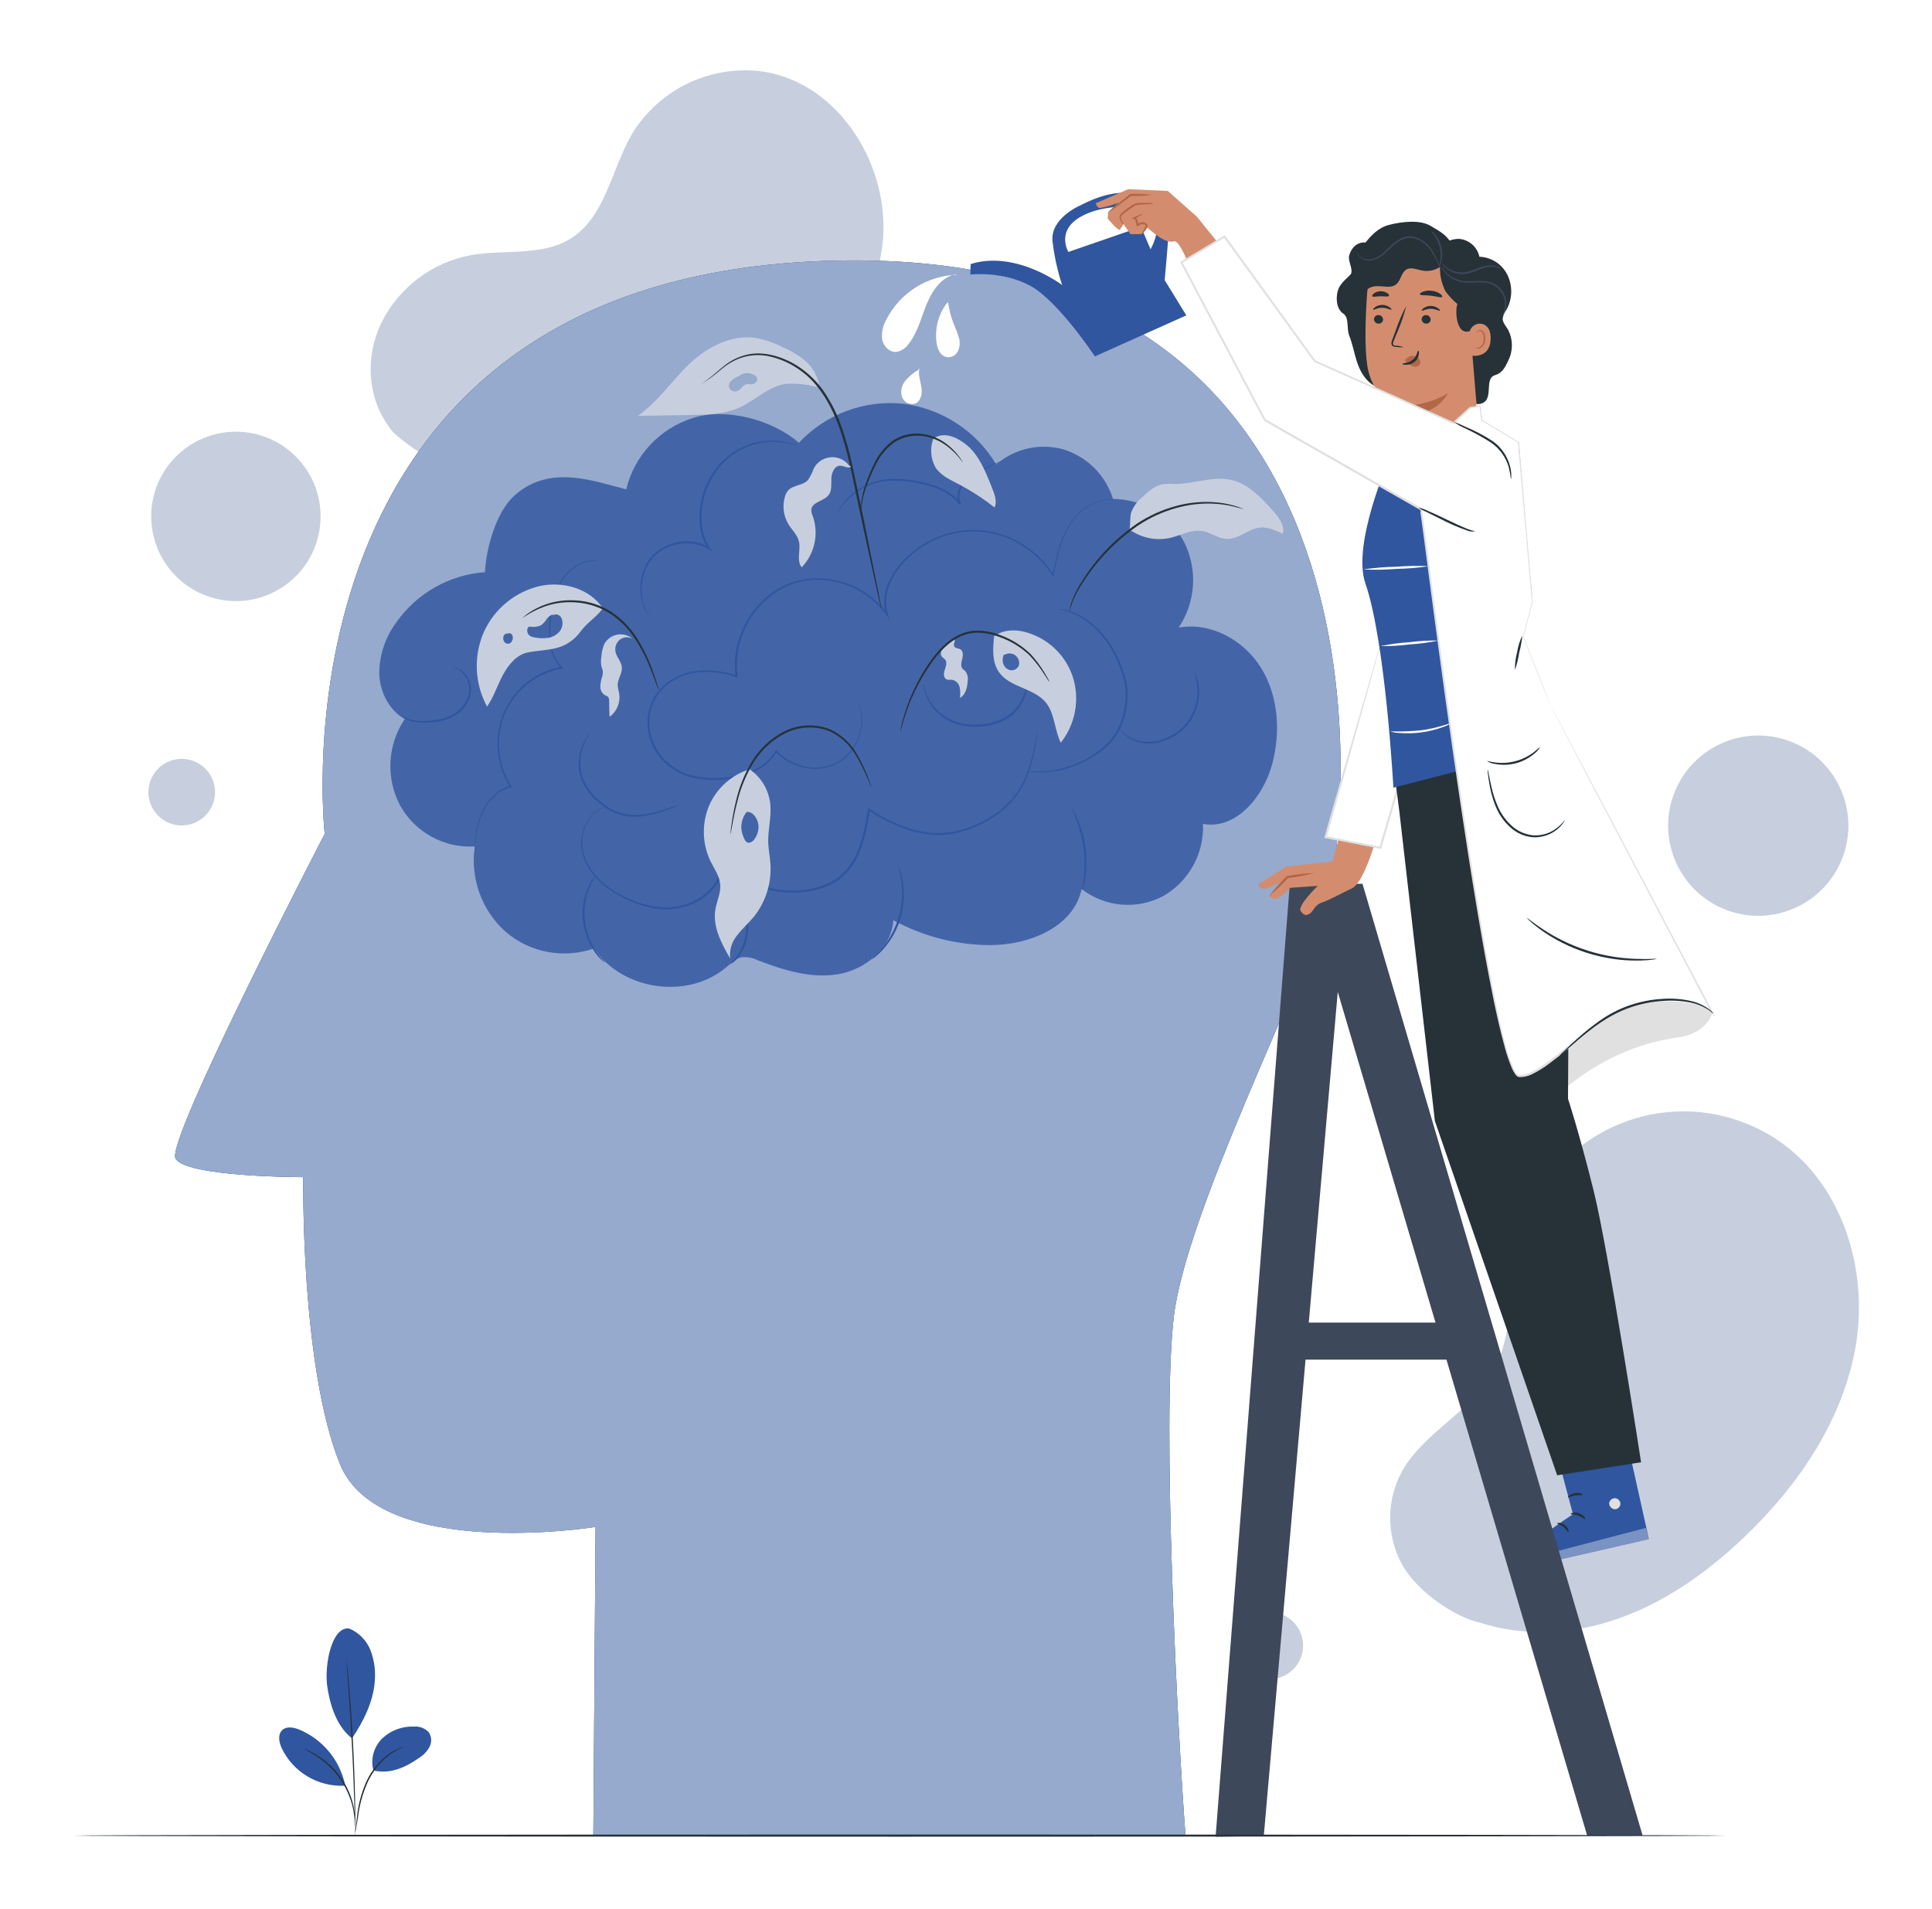 <svg viewBox="0 0 412 407" fill="none" xmlns="http://www.w3.org/2000/svg">
  <g filter="url(#filter0_d)">
    <path
      d="M50.305 124.17C60.279 124.17 68.364 116.085 68.364 106.111C68.364 96.137 60.279 88.051 50.305 88.051C40.331 88.051 32.245 96.137 32.245 106.111C32.245 116.085 40.331 124.17 50.305 124.17Z"
      fill="#C7CFDE"/>
    <path
      d="M41.315 171.534C44.974 170.118 46.792 166.003 45.376 162.344C43.959 158.685 39.845 156.868 36.186 158.284C32.527 159.7 30.709 163.815 32.126 167.473C33.542 171.132 37.657 172.95 41.315 171.534Z"
      fill="#C7CFDE"/>
    <path
      d="M277.708 348.462C278.573 344.607 276.149 340.78 272.294 339.914C268.438 339.049 264.611 341.472 263.745 345.328C262.88 349.184 265.304 353.011 269.159 353.876C273.015 354.742 276.842 352.318 277.708 348.462Z"
      fill="#C7CFDE"/>
    <path
      d="M84.055 88.41C78.024 81.478 77.799 71.902 81.452 64.595C83.309 60.94 85.98 57.76 89.26 55.302C92.541 52.843 96.342 51.171 100.371 50.414C107.536 49.138 115.528 50.714 121.7 46.861C129.141 42.206 130.376 32.071 134.813 24.505C137.708 19.766 141.937 15.987 146.97 13.641C152.004 11.295 157.617 10.487 163.108 11.317C179.207 14.028 190.01 31.737 188.2 47.962C186.39 64.186 174.319 77.991 159.838 85.424C145.357 92.856 126.005 97.619 109.689 97.936C100.246 98.161 91.079 94.744 84.088 88.393"
      fill="#C7CFDE"/>
    <path
      d="M299.076 329.764C302.555 335.828 310.704 340.941 315.543 341.992L315.434 341.942C324.61 344.987 334.787 344.528 343.987 341.509C354.681 338.013 364.099 331.315 372.215 323.524C383.769 312.438 393.203 298.425 395.789 282.651C398.375 266.877 393.053 249.209 380.082 239.809C375.36 236.388 369.876 234.169 364.105 233.342C358.333 232.514 352.447 233.104 346.954 235.06C341.462 237.016 336.528 240.279 332.578 244.568C328.628 248.857 325.782 254.043 324.285 259.678C321.665 269.554 323.167 280.69 317.87 289.424C313.048 297.365 303.506 301.619 298.976 309.727C297.303 312.805 296.435 316.255 296.453 319.758C296.47 323.261 297.373 326.703 299.076 329.764Z"
      fill="#C7CFDE"/>
    <path
      d="M382.202 189.854C392.031 185.849 396.753 174.633 392.748 164.804C388.742 154.974 377.527 150.253 367.697 154.258C357.867 158.264 353.146 169.479 357.151 179.309C361.157 189.138 372.372 193.86 382.202 189.854Z"
      fill="#C7CFDE"/>
    <path
      d="M74.454 343.244C75.481 343.671 76.413 344.301 77.194 345.094C77.975 345.888 78.589 346.83 79 347.865C79.799 349.944 80.115 352.177 79.926 354.396C79.675 358.692 77.49 363.121 75.063 366.675C71.301 363.739 70.183 358.333 69.782 355.531C69.157 351.126 70.692 342.785 74.454 343.244Z"
      fill="#30569F"/>
    <path
      d="M79.617 373.482C79.308 372.276 79.322 371.01 79.659 369.812C79.996 368.614 80.643 367.526 81.536 366.658C82.444 365.813 83.511 365.157 84.676 364.727C85.84 364.298 87.078 364.103 88.317 364.156C88.89 364.117 89.465 364.203 90.001 364.409C90.537 364.615 91.021 364.936 91.42 365.349C91.725 365.792 91.905 366.309 91.943 366.846C91.981 367.382 91.876 367.919 91.637 368.402C91.141 369.36 90.401 370.171 89.493 370.754C86.49 372.873 83.196 374.374 79.617 373.515"
      fill="#30569F"/>
    <path
      d="M75.73 386.803C75.728 386.506 75.755 386.21 75.813 385.919C75.888 385.301 75.989 384.492 76.114 383.533C76.372 380.874 77.059 378.273 78.149 375.834C79.282 373.393 81.048 371.299 83.262 369.77C83.936 369.323 84.658 368.953 85.415 368.668C85.681 368.568 85.907 368.518 86.048 368.477C86.12 368.448 86.196 368.431 86.274 368.427C85.261 368.839 84.292 369.351 83.379 369.953C81.246 371.508 79.542 373.577 78.424 375.967C77.354 378.383 76.648 380.944 76.331 383.566C76.172 384.567 76.038 385.377 75.93 385.935C75.888 386.23 75.821 386.52 75.73 386.803Z"
      fill="#263238"/>
    <path
      d="M73.853 349.7C73.882 349.823 73.901 349.949 73.911 350.075C73.945 350.359 73.987 350.726 74.037 351.176C74.145 352.127 74.27 353.504 74.42 355.205C74.721 358.617 75.063 363.338 75.329 368.552C75.596 373.765 75.713 378.495 75.763 381.898C75.763 383.608 75.763 384.993 75.763 385.944C75.763 386.403 75.763 386.778 75.763 387.053C75.774 387.181 75.774 387.309 75.763 387.437C75.737 387.311 75.723 387.182 75.722 387.053V385.952C75.722 384.951 75.655 383.583 75.605 381.898C75.496 378.478 75.338 373.757 75.071 368.552C74.804 363.347 74.504 358.625 74.237 355.205C74.12 353.537 74.02 352.161 73.953 351.168C73.953 350.717 73.903 350.334 73.886 350.067C73.855 349.947 73.844 349.823 73.853 349.7Z"
      fill="#263238"/>
    <path
      d="M73.553 376.418C72.978 373.858 71.803 371.472 70.123 369.457C68.443 367.443 66.308 365.857 63.893 364.831C62.659 364.323 61.074 363.997 60.131 364.973C59.188 365.949 59.505 367.476 60.056 368.727C61.251 371.243 63.164 373.349 65.554 374.78C67.944 376.211 70.704 376.902 73.486 376.768"
      fill="#30569F"/>
    <path
      d="M64.677 368.844C64.945 368.91 65.205 369.005 65.453 369.127C65.703 369.236 66.004 369.361 66.337 369.544C66.671 369.728 67.071 369.903 67.472 370.17C67.923 370.439 68.36 370.732 68.781 371.046C69.268 371.402 69.735 371.784 70.183 372.188C71.206 373.126 72.121 374.175 72.91 375.317C73.673 376.471 74.303 377.708 74.787 379.003C74.991 379.572 75.164 380.151 75.304 380.738C75.434 381.247 75.535 381.762 75.605 382.282C75.671 382.707 75.713 383.136 75.73 383.566C75.754 383.891 75.754 384.217 75.73 384.542C75.753 384.82 75.753 385.099 75.73 385.376C75.655 385.376 75.73 384.184 75.404 382.315C75.313 381.848 75.229 381.331 75.071 380.797C74.92 380.232 74.739 379.675 74.529 379.129C74.04 377.861 73.417 376.65 72.668 375.517C71.896 374.4 71.007 373.368 70.016 372.439C69.582 372.035 69.128 371.654 68.656 371.296C68.25 370.973 67.827 370.672 67.388 370.395C65.77 369.336 64.677 368.902 64.677 368.844Z"
      fill="#263238"/>
    <path
      d="M69.249 173.802C69.249 173.802 55.618 54.251 178.282 51.565C300.945 48.879 287.965 172.459 282.768 189.251C277.572 206.042 252.897 254.656 250.303 276.837C247.709 299.017 251.137 365.641 252.805 387.42H126.53L127.006 321.581C127.006 321.581 80.927 328.971 72.493 308.151C64.06 287.33 64.677 247.007 64.677 247.007C64.677 247.007 39.369 247.007 37.417 242.978C35.465 238.949 69.249 173.802 69.249 173.802Z"
      fill="#30569F"/>
    <path
      d="M69.249 173.802C69.249 173.802 55.618 54.251 178.282 51.565C300.945 48.879 287.965 172.459 282.768 189.251C277.572 206.042 252.897 254.656 250.303 276.837C247.709 299.017 251.137 365.641 252.805 387.42H126.53L127.006 321.581C127.006 321.581 80.927 328.971 72.493 308.151C64.06 287.33 64.677 247.007 64.677 247.007C64.677 247.007 39.369 247.007 37.417 242.978C35.465 238.949 69.249 173.802 69.249 173.802Z"
      fill="#30569F"/>
    <g opacity="0.7">
      <path opacity="0.7"
            d="M69.249 173.802C69.249 173.802 55.618 54.251 178.282 51.565C300.945 48.879 287.965 172.459 282.768 189.251C277.572 206.042 252.897 254.656 250.303 276.837C247.709 299.017 251.137 365.641 252.805 387.42H126.53L127.006 321.581C127.006 321.581 80.927 328.971 72.493 308.151C64.06 287.33 64.677 247.007 64.677 247.007C64.677 247.007 39.369 247.007 37.417 242.978C35.465 238.949 69.249 173.802 69.249 173.802Z"
            fill="white"/>
    </g>
    <path
      d="M133.546 100.346C126.522 98.595 117.246 94.916 109.697 101.673C105.843 105.126 103.683 112.759 103.424 118.005C99.655 118.276 95.995 119.387 92.711 121.256C89.428 123.125 86.604 125.706 84.447 128.808C82.137 131.952 80.887 135.75 80.877 139.652C81.01 143.539 82.97 147.476 86.315 149.32C84.497 152.02 83.446 155.163 83.274 158.414C83.102 161.666 83.816 164.902 85.339 167.779C86.906 170.58 89.23 172.882 92.045 174.422C94.86 175.963 98.052 176.678 101.255 176.488C100.755 179.85 101.103 183.285 102.269 186.478C103.434 189.672 105.38 192.523 107.928 194.773C110.483 196.928 113.555 198.38 116.842 198.987C120.128 199.594 123.516 199.335 126.672 198.234C132.753 207.235 146.692 209.203 154.9 202.222C155.926 201.387 156.944 200.328 158.237 200.094C159.387 200.011 160.539 200.236 161.573 200.745C167.062 202.856 172.926 204.691 178.707 203.731C184.488 202.772 190.11 198.218 190.51 192.22C196.829 195.662 203.902 197.484 211.097 197.525C219.322 197.525 228.907 193.797 230.658 185.564C233.089 187.452 236.01 188.602 239.076 188.879C242.141 189.155 245.221 188.546 247.951 187.123C250.668 185.59 252.909 183.334 254.424 180.606C255.939 177.878 256.669 174.784 256.534 171.667C263.508 173.018 269.447 165.894 271.307 158.879C273.117 152.056 272.617 144.398 268.93 138.426C265.243 132.453 258.127 128.574 251.337 129.834C253.12 127.192 254.173 124.126 254.392 120.946C254.61 117.766 253.985 114.585 252.58 111.724C251.135 108.926 248.952 106.577 246.267 104.932C243.582 103.287 240.497 102.407 237.348 102.39C236.58 99.908 235.22 97.651 233.384 95.812C231.549 93.974 229.294 92.61 226.813 91.838C224.339 91.139 221.731 91.066 219.222 91.625C216.713 92.184 214.383 93.358 212.44 95.041C210.328 91.504 207.433 88.496 203.979 86.249C200.525 84.003 196.603 82.576 192.512 82.079C188.428 81.673 184.305 82.214 180.464 83.661C176.623 85.108 173.167 87.421 170.365 90.42C164.793 85.515 154.717 82.829 147.726 85.148C144.255 86.242 141.125 88.215 138.64 90.875C136.156 93.535 134.401 96.792 133.546 100.33"
      fill="#30569F"/>
    <g opacity="0.3">
      <path opacity="0.3"
            d="M133.546 100.346C126.522 98.595 117.246 94.916 109.697 101.673C105.843 105.126 103.683 112.759 103.424 118.005C99.655 118.276 95.995 119.387 92.711 121.256C89.428 123.125 86.604 125.706 84.447 128.808C82.137 131.952 80.887 135.75 80.877 139.652C81.01 143.539 82.97 147.476 86.315 149.32C84.497 152.02 83.446 155.163 83.274 158.414C83.102 161.666 83.816 164.902 85.339 167.779C86.906 170.58 89.23 172.882 92.045 174.422C94.86 175.963 98.052 176.678 101.255 176.488C100.755 179.85 101.103 183.285 102.269 186.478C103.434 189.672 105.38 192.523 107.928 194.773C110.483 196.928 113.555 198.38 116.842 198.987C120.128 199.594 123.516 199.335 126.672 198.234C132.753 207.235 146.692 209.203 154.9 202.222C155.926 201.387 156.944 200.328 158.237 200.094C159.387 200.011 160.539 200.236 161.573 200.745C167.062 202.856 172.926 204.691 178.707 203.731C184.488 202.772 190.11 198.218 190.51 192.22C196.829 195.662 203.902 197.484 211.097 197.525C219.322 197.525 228.907 193.797 230.658 185.564C233.089 187.452 236.01 188.602 239.076 188.879C242.141 189.155 245.221 188.546 247.951 187.123C250.668 185.59 252.909 183.334 254.424 180.606C255.939 177.878 256.669 174.784 256.534 171.667C263.508 173.018 269.447 165.894 271.307 158.879C273.117 152.056 272.617 144.398 268.93 138.426C265.243 132.453 258.127 128.574 251.337 129.834C253.12 127.192 254.173 124.126 254.392 120.946C254.61 117.766 253.985 114.585 252.58 111.724C251.135 108.926 248.952 106.577 246.267 104.932C243.582 103.287 240.497 102.407 237.348 102.39C236.58 99.908 235.22 97.651 233.384 95.812C231.549 93.974 229.294 92.61 226.813 91.838C224.339 91.139 221.731 91.066 219.222 91.625C216.713 92.184 214.383 93.358 212.44 95.041C210.328 91.504 207.433 88.496 203.979 86.249C200.525 84.003 196.603 82.576 192.512 82.079C188.428 81.673 184.305 82.214 180.464 83.661C176.623 85.108 173.167 87.421 170.365 90.42C164.793 85.515 154.717 82.829 147.726 85.148C144.255 86.242 141.125 88.215 138.64 90.875C136.156 93.535 134.401 96.792 133.546 100.33"
            fill="white"/>
    </g>
    <path
      d="M127.465 115.637C126.75 115.591 126.032 115.639 125.329 115.778C123.387 116.254 121.669 117.385 120.466 118.981C118.873 120.983 117.905 123.986 117.546 127.448C117.308 129.263 117.291 131.101 117.496 132.92C117.678 134.903 118.504 136.773 119.849 138.242L120.141 138.542L119.724 138.609C115.94 139.284 112.52 141.286 110.081 144.256C108.885 145.694 107.953 147.332 107.328 149.094C106.515 151.485 106.243 154.026 106.532 156.535C106.82 159.043 107.662 161.457 108.996 163.6L109.146 163.834L108.879 163.892C107.528 164.251 106.294 164.959 105.301 165.944C104.409 166.818 103.668 167.832 103.107 168.947C102.225 170.796 101.683 172.788 101.505 174.828C101.314 176.496 101.289 177.864 101.255 178.782C101.255 179.207 101.255 179.558 101.255 179.825C101.275 179.943 101.275 180.064 101.255 180.183C101.245 180.064 101.245 179.944 101.255 179.825C101.255 179.549 101.255 179.207 101.255 178.774C101.232 177.448 101.279 176.123 101.397 174.803C101.54 172.726 102.063 170.693 102.94 168.805C103.506 167.648 104.262 166.594 105.176 165.686C106.199 164.664 107.474 163.931 108.871 163.559L108.754 163.851C107.379 161.657 106.51 159.185 106.21 156.614C105.91 154.043 106.186 151.437 107.019 148.986C107.658 147.163 108.615 145.469 109.847 143.981C112.351 140.91 115.873 138.838 119.774 138.142L119.657 138.517C118.255 136.976 117.394 135.02 117.204 132.945C117.005 131.091 117.033 129.22 117.288 127.373C117.68 123.886 118.706 120.808 120.366 118.781C121.612 117.168 123.382 116.041 125.371 115.595C126.064 115.458 126.778 115.472 127.465 115.637Z"
      fill="#30569F"/>
    <path
      d="M145.007 167.546C144.608 167.775 144.189 167.968 143.756 168.121C142.599 168.602 141.419 169.023 140.219 169.381C138.43 169.94 136.562 170.199 134.688 170.148C133.572 170.102 132.47 169.874 131.427 169.473C130.312 169.034 129.274 168.423 128.349 167.663C126.457 166.323 124.963 164.495 124.028 162.374C123.364 160.597 123.217 158.668 123.602 156.81C123.843 155.565 124.334 154.382 125.045 153.332C125.237 153.051 125.452 152.786 125.688 152.54C125.855 152.364 125.938 152.281 125.955 152.289C125.971 152.298 125.654 152.681 125.196 153.432C124.414 154.745 123.938 156.217 123.804 157.739C123.67 159.262 123.88 160.794 124.42 162.224C125.338 164.256 126.777 166.008 128.591 167.304C130.3 168.748 132.43 169.599 134.663 169.731C136.497 169.799 138.331 169.574 140.094 169.064C141.612 168.664 142.813 168.23 143.647 167.955C144.088 167.78 144.543 167.644 145.007 167.546Z"
      fill="#30569F"/>
    <path
      d="M221.257 152.147C221.268 152.225 221.268 152.304 221.257 152.381C221.257 152.556 221.199 152.79 221.149 153.082C221.049 153.691 220.899 154.6 220.665 155.768C220.395 157.202 220.041 158.62 219.606 160.014C219.031 161.897 218.171 163.681 217.053 165.302C215.646 167.281 213.863 168.965 211.806 170.257C209.452 171.828 206.832 172.959 204.074 173.594C202.559 173.942 201.006 174.096 199.453 174.052C197.818 173.971 196.198 173.705 194.623 173.26C191.277 172.282 188.109 170.775 185.238 168.797L185.572 168.655C184.98 172.134 184.363 175.879 182.536 179.324C182.059 180.183 181.501 180.993 180.867 181.743C180.215 182.495 179.476 183.167 178.665 183.745C176.981 184.845 175.096 185.599 173.118 185.964C169.754 186.615 166.283 186.443 162.999 185.464C159.715 184.485 156.717 182.728 154.258 180.342L154.625 180.217C154.34 182.092 153.54 183.85 152.314 185.297C151.156 186.706 149.704 187.844 148.06 188.633C144.954 189.994 141.48 190.267 138.2 189.409C135.303 188.71 132.56 187.483 130.109 185.789C127.947 184.368 126.184 182.418 124.987 180.125C124.49 179.132 124.16 178.064 124.011 176.964C123.896 175.988 123.93 175.001 124.111 174.036C124.389 172.496 125.068 171.058 126.08 169.865C126.718 169.131 127.521 168.559 128.424 168.197C128.733 168.07 129.055 167.975 129.383 167.913C129.383 167.913 129.049 168.013 128.449 168.272C127.577 168.647 126.804 169.218 126.188 169.94C125.223 171.131 124.58 172.55 124.32 174.061C123.961 176.081 124.281 178.163 125.229 179.983C126.413 182.204 128.133 184.094 130.234 185.48C132.658 187.132 135.363 188.328 138.217 189.009C141.415 189.824 144.794 189.548 147.818 188.225C149.397 187.466 150.793 186.376 151.914 185.03C153.089 183.64 153.855 181.95 154.124 180.15L154.191 179.725L154.5 180.025C156.831 182.306 159.674 183.996 162.791 184.955C166.081 185.985 169.576 186.177 172.96 185.514C174.891 185.16 176.732 184.423 178.373 183.345C179.154 182.793 179.866 182.149 180.492 181.426C181.1 180.698 181.636 179.913 182.094 179.082C183.879 175.746 184.496 172.025 185.097 168.564L185.147 168.23L185.422 168.413C188.254 170.373 191.379 171.871 194.681 172.851C196.223 173.292 197.81 173.555 199.411 173.635C200.933 173.686 202.455 173.543 203.94 173.21C206.662 172.597 209.25 171.497 211.581 169.965C213.617 168.706 215.385 167.059 216.786 165.119C217.904 163.528 218.77 161.775 219.356 159.922C219.808 158.54 220.181 157.134 220.473 155.709C220.732 154.55 220.907 153.649 221.032 153.04L221.174 152.356C221.194 152.284 221.222 152.214 221.257 152.147Z"
      fill="#30569F"/>
    <path
      d="M225.478 125.813C225.669 125.808 225.859 125.824 226.046 125.863C226.229 125.863 226.463 125.905 226.73 125.955L227.656 126.18C229.601 126.74 231.404 127.71 232.944 129.025C235.235 130.968 237.079 133.384 238.349 136.107C239.101 137.714 239.696 139.39 240.126 141.112C240.362 142.028 240.488 142.968 240.502 143.914C240.469 144.878 240.383 145.838 240.243 146.792C239.992 148.691 239.384 150.525 238.45 152.197C237.539 153.734 236.331 155.072 234.896 156.135C232.508 157.953 229.788 159.287 226.888 160.064C224.931 160.535 222.919 160.734 220.907 160.656C220.198 160.656 219.648 160.589 219.239 160.556C219.05 160.548 218.863 160.52 218.68 160.472C218.868 160.452 219.059 160.452 219.247 160.472C219.623 160.472 220.165 160.472 220.915 160.472C225.898 160.555 230.755 158.904 234.654 155.801C236.034 154.764 237.196 153.466 238.074 151.981C238.973 150.352 239.558 148.57 239.801 146.725C240.635 142.913 239.3 139.318 237.974 136.307C236.743 133.627 234.961 131.237 232.744 129.292C231.248 127.982 229.503 126.989 227.614 126.372L226.713 126.113L226.037 125.972C225.846 125.937 225.659 125.884 225.478 125.813Z"
      fill="#30569F"/>
    <path
      d="M254.566 138.943C254.783 139.253 254.955 139.593 255.074 139.952C255.44 140.92 255.651 141.939 255.7 142.972C255.78 144.514 255.541 146.055 254.999 147.501C254.361 149.294 253.241 150.875 251.763 152.072C250.993 152.676 250.153 153.183 249.26 153.582C248.436 153.973 247.564 154.254 246.666 154.416C245.14 154.712 243.562 154.585 242.103 154.049C241.133 153.677 240.25 153.109 239.509 152.381C239.308 152.186 239.121 151.977 238.95 151.755C238.883 151.683 238.827 151.602 238.783 151.513C239.081 151.734 239.36 151.98 239.617 152.247C240.379 152.905 241.256 153.417 242.203 153.757C243.612 154.227 245.12 154.316 246.574 154.016C247.442 153.849 248.283 153.569 249.077 153.182C249.935 152.796 250.742 152.306 251.479 151.722C252.893 150.572 253.976 149.066 254.616 147.359C255.154 145.97 255.412 144.487 255.375 142.997C255.314 141.612 255.041 140.245 254.566 138.943Z"
      fill="#30569F"/>
    <path
      d="M238.783 102.857C238.256 102.73 237.721 102.641 237.182 102.59C236.523 102.556 235.862 102.598 235.213 102.716C234.326 102.907 233.469 103.221 232.669 103.65C230.453 104.86 228.671 106.732 227.572 109.005C226.187 111.624 225.403 114.961 224.686 118.665L224.619 119.023L224.427 118.715C222.591 115.851 220.072 113.489 217.095 111.841C213.693 109.905 209.783 109.05 205.884 109.389C201.544 109.793 197.45 111.583 194.206 114.494C192.453 116.001 191.033 117.856 190.035 119.941C188.952 122.073 188.697 124.53 189.318 126.839L189.718 128.132L188.934 127.031C187.187 124.677 184.9 122.778 182.265 121.495C179.629 120.211 176.724 119.581 173.794 119.657C173.117 119.682 172.443 119.749 171.775 119.857C170.426 120.06 169.108 120.436 167.855 120.975C166.592 121.541 165.399 122.252 164.301 123.094C163.211 123.969 162.218 124.959 161.34 126.047C159.758 128.047 158.574 130.332 157.853 132.778C157.174 135.174 156.986 137.682 157.302 140.152L157.353 140.511L157.01 140.394C154.26 139.41 151.32 139.073 148.419 139.41C145.617 139.767 143.028 141.088 141.095 143.147C140.192 144.149 139.499 145.321 139.055 146.594C138.611 147.868 138.425 149.217 138.509 150.563C138.628 153.177 139.658 155.667 141.42 157.603C143.078 159.451 145.251 160.761 147.66 161.365C149.948 161.89 152.308 162.026 154.641 161.765C156.836 161.598 158.981 161.033 160.973 160.097C162.816 159.226 164.354 157.819 165.385 156.06L165.494 155.868L165.644 156.035C167.109 157.638 169.011 158.778 171.116 159.313C172.984 159.803 174.951 159.777 176.805 159.238C178.411 158.767 179.854 157.86 180.976 156.619C181.915 155.564 182.635 154.333 183.095 152.998C183.759 151.159 183.883 149.167 183.453 147.259C183.277 146.602 183.054 145.958 182.786 145.332L183.02 145.8C183.241 146.259 183.415 146.739 183.537 147.234C184.015 149.166 183.919 151.195 183.262 153.073C182.802 154.433 182.079 155.689 181.134 156.769C179.989 158.054 178.511 158.998 176.864 159.496C174.963 160.06 172.945 160.098 171.024 159.605C168.863 159.063 166.906 157.904 165.394 156.268H165.644C164.586 158.084 163.004 159.537 161.106 160.439C159.083 161.417 156.897 162.013 154.658 162.199C152.281 162.47 149.876 162.337 147.543 161.807C145.06 161.189 142.818 159.844 141.103 157.945C139.282 155.948 138.214 153.379 138.083 150.679C137.996 149.279 138.187 147.875 138.647 146.549C139.107 145.222 139.825 144.001 140.761 142.955C142.764 140.82 145.448 139.449 148.352 139.076C151.32 138.723 154.329 139.063 157.144 140.069L156.844 140.319C156.52 137.785 156.713 135.211 157.411 132.753C158.145 130.248 159.357 127.908 160.981 125.863C161.88 124.746 162.898 123.731 164.017 122.835C165.143 121.97 166.367 121.239 167.663 120.658C168.954 120.103 170.311 119.716 171.7 119.507C172.385 119.399 173.076 119.332 173.769 119.307C174.456 119.289 175.144 119.308 175.829 119.365C178.481 119.568 181.056 120.344 183.378 121.64C185.7 122.936 187.712 124.722 189.276 126.873L188.892 127.056C188.245 124.646 188.513 122.082 189.643 119.857C190.679 117.7 192.153 115.782 193.972 114.227C197.287 111.269 201.467 109.458 205.892 109.063C209.862 108.717 213.843 109.59 217.304 111.566C220.318 113.251 222.865 115.662 224.711 118.581L224.452 118.623C225.178 114.919 225.987 111.558 227.414 108.913C228.551 106.617 230.377 104.734 232.636 103.525C233.451 103.099 234.325 102.795 235.23 102.624C235.89 102.504 236.563 102.471 237.232 102.524C237.638 102.561 238.041 102.636 238.433 102.749C238.658 102.807 238.783 102.857 238.783 102.857Z"
      fill="#30569F"/>
    <path
      d="M219.831 138.484C219.834 138.946 219.79 139.407 219.698 139.86C219.528 141.113 219.263 142.351 218.905 143.564C218.408 145.404 217.416 147.071 216.036 148.385C214.202 149.832 211.982 150.702 209.654 150.888C207.342 151.195 204.99 150.869 202.848 149.945C201.106 149.167 199.614 147.923 198.535 146.35C197.804 145.304 197.301 144.116 197.059 142.863C196.989 142.525 196.95 142.182 196.942 141.837C196.919 141.716 196.919 141.592 196.942 141.47C196.942 141.47 197.009 141.962 197.209 142.822C197.518 144.022 198.05 145.154 198.777 146.158C199.856 147.646 201.313 148.818 202.998 149.553C205.082 150.408 207.356 150.696 209.588 150.387C211.827 150.198 213.965 149.367 215.744 147.993C217.082 146.733 218.063 145.142 218.588 143.38C218.966 142.19 219.272 140.979 219.506 139.752C219.587 139.323 219.696 138.899 219.831 138.484Z"
      fill="#30569F"/>
    <path
      d="M213.942 94.207C213.624 94.383 213.292 94.534 212.949 94.658C212.299 94.933 211.356 95.342 210.197 95.909C208.792 96.528 207.478 97.336 206.293 98.311C205.606 98.915 205.091 99.689 204.8 100.555C204.631 101.015 204.558 101.505 204.587 101.995C204.616 102.484 204.745 102.962 204.966 103.4L204.608 103.633C203.198 101.673 200.771 100.296 198.11 99.587C195.307 98.776 192.392 98.416 189.476 98.52C187.102 98.692 184.816 99.492 182.853 100.839C181.522 101.752 180.353 102.879 179.391 104.175C178.715 105.093 178.415 105.652 178.373 105.627C178.427 105.483 178.491 105.344 178.565 105.21C178.766 104.816 178.995 104.437 179.249 104.075C180.401 102.391 181.914 100.985 183.677 99.957C185.44 98.93 187.409 98.308 189.443 98.136C190.873 98.034 192.31 98.084 193.73 98.286C195.252 98.475 196.757 98.776 198.235 99.187C200.946 99.938 203.482 101.339 204.958 103.408L204.599 103.641C204.353 103.152 204.21 102.618 204.179 102.071C204.149 101.524 204.233 100.976 204.424 100.463C204.753 99.534 205.33 98.712 206.093 98.086C207.313 97.103 208.67 96.302 210.122 95.709C211.306 95.166 212.274 94.791 212.941 94.558C213.264 94.413 213.599 94.296 213.942 94.207Z"
      fill="#30569F"/>
    <path
      d="M138.601 127.506C138.147 126.983 137.773 126.396 137.491 125.763C136.816 124.271 136.493 122.644 136.545 121.007C136.597 119.37 137.023 117.767 137.791 116.32C138.547 114.957 139.638 113.809 140.961 112.984C142.445 112.055 144.142 111.521 145.891 111.432C147.797 111.316 149.694 111.772 151.338 112.742L151.038 113.059C150.061 111.599 149.452 109.925 149.261 108.179C148.787 103.93 149.928 99.657 152.456 96.209C154.484 93.379 157.433 91.341 160.798 90.445C163.044 89.832 165.406 89.775 167.679 90.278C168.294 90.41 168.896 90.591 169.481 90.82C169.687 90.893 169.886 90.985 170.073 91.096C170.073 91.146 169.239 90.762 167.646 90.453C164.856 89.93 161.974 90.218 159.343 91.283C156.711 92.347 154.44 94.144 152.798 96.459C150.357 99.835 149.26 103.998 149.72 108.137C149.893 109.811 150.465 111.419 151.388 112.825L151.964 113.66L151.13 113.134C149.56 112.209 147.752 111.768 145.933 111.866C144.252 111.942 142.619 112.444 141.186 113.326C139.907 114.122 138.851 115.23 138.117 116.546C137.486 117.687 137.078 118.939 136.916 120.233C136.671 122.103 136.924 124.005 137.65 125.746C138.167 126.906 138.642 127.481 138.601 127.506Z"
      fill="#30569F"/>
    <path
      d="M96.784 138.367C96.784 138.367 96.868 138.367 97.034 138.367C97.281 138.401 97.52 138.474 97.743 138.584C98.585 138.97 99.281 139.616 99.729 140.428C100.077 141.021 100.304 141.677 100.397 142.359C100.49 143.04 100.447 143.733 100.271 144.398C99.811 146.02 98.787 147.425 97.385 148.36C95.988 149.266 94.395 149.823 92.738 149.987C91.409 150.154 90.064 150.154 88.734 149.987C87.829 149.869 86.959 149.559 86.182 149.078C85.894 148.908 85.642 148.684 85.439 148.419C86.427 149.112 87.576 149.54 88.776 149.662C90.08 149.78 91.393 149.743 92.688 149.553C94.269 149.374 95.787 148.835 97.126 147.977C98.443 147.098 99.413 145.789 99.871 144.273C100.211 143.03 100.059 141.703 99.445 140.569C99.049 139.792 98.43 139.15 97.668 138.726C97.126 138.467 96.767 138.417 96.784 138.367Z"
      fill="#30569F"/>
    <path
      d="M129.074 201.246C128.83 201.124 128.605 200.966 128.407 200.778C127.843 200.285 127.342 199.725 126.914 199.11C125.477 197.115 124.583 194.781 124.32 192.337C124.159 190.995 124.199 189.638 124.436 188.308C124.637 187.227 124.973 186.176 125.437 185.18C125.773 184.218 126.347 183.357 127.106 182.677C126.975 182.911 126.83 183.137 126.672 183.353C126.302 183.974 125.984 184.624 125.721 185.297C125.305 186.285 125.006 187.317 124.829 188.375C124.626 189.666 124.601 190.98 124.753 192.278C125.01 194.663 125.834 196.951 127.156 198.952C127.739 199.762 128.38 200.528 129.074 201.246Z"
      fill="#30569F"/>
    <path
      d="M158.879 190.594C159.173 191.107 159.361 191.674 159.429 192.262C159.665 193.702 159.586 195.176 159.196 196.583C158.81 197.99 158.118 199.294 157.169 200.403C156.806 200.886 156.342 201.285 155.809 201.571C155.759 201.513 156.268 201.062 156.919 200.203C157.758 199.083 158.381 197.815 158.754 196.466C159.124 195.109 159.245 193.696 159.113 192.295C159.005 191.732 158.927 191.164 158.879 190.594Z"
      fill="#30569F"/>
    <path
      d="M191.528 180.442C191.686 180.701 191.804 180.982 191.878 181.276C192.143 182.031 192.347 182.807 192.487 183.595C192.954 186.208 192.835 188.892 192.137 191.453C191.429 194.014 190.145 196.379 188.383 198.368C187.854 198.97 187.276 199.528 186.656 200.036C186.444 200.242 186.199 200.411 185.931 200.537C185.881 200.47 186.865 199.702 188.133 198.168C189.785 196.167 190.998 193.843 191.695 191.344C192.376 188.84 192.537 186.223 192.17 183.653C191.887 181.635 191.47 180.467 191.528 180.442Z"
      fill="#30569F"/>
    <path
      d="M228.623 168.447C228.623 168.447 228.79 168.639 229.015 169.039C229.333 169.594 229.612 170.171 229.849 170.766C231.529 174.708 232.078 179.041 231.434 183.278C231.341 183.916 231.21 184.549 231.042 185.172C231.001 185.406 230.919 185.632 230.8 185.839C230.725 185.839 230.942 184.838 231.117 183.236C231.571 179.076 231.042 174.868 229.574 170.949C229.007 169.406 228.556 168.505 228.623 168.447Z"
      fill="#30569F"/>
    <path
      d="M172.176 73.353C170.658 71.989 168.921 70.892 167.037 70.109C165.204 69.138 163.236 68.449 161.198 68.065C155.718 67.231 150.429 70.275 146.767 73.829C143.105 77.382 140.344 81.62 136.065 84.673L147.126 84.489C150.462 84.431 153.874 84.364 156.91 83.221C160.781 81.778 163.725 78.216 167.93 77.816C170.241 77.748 172.55 78.029 174.778 78.65C174.515 76.647 173.6 74.786 172.176 73.353ZM160.981 77.716C160.685 77.892 160.34 77.968 159.997 77.933C159.72 77.898 159.44 77.898 159.163 77.933C158.495 78.066 158.153 78.817 157.594 79.201C157.367 79.364 157.098 79.459 156.818 79.474C156.539 79.489 156.261 79.423 156.018 79.284C155.778 79.13 155.597 78.9 155.503 78.631C155.41 78.362 155.409 78.069 155.501 77.799C155.611 77.565 155.767 77.356 155.959 77.182C156.439 76.725 157.007 76.371 157.628 76.139C157.996 75.846 158.434 75.654 158.899 75.581C159.364 75.507 159.84 75.556 160.28 75.722C160.848 75.889 161.465 76.265 161.498 76.874C161.483 77.04 161.427 77.2 161.337 77.341C161.248 77.481 161.125 77.599 160.981 77.683V77.716Z"
      fill="#C7CFDE"/>
    <path
      d="M149.42 77.9C149.42 77.9 149.661 77.766 150.104 77.482C150.546 77.199 151.163 76.74 151.93 76.114C152.698 75.489 153.599 74.663 154.716 73.779C156.019 72.796 157.505 72.084 159.087 71.685C160.006 71.455 160.951 71.346 161.899 71.36C162.921 71.392 163.936 71.538 164.927 71.793C167.113 72.364 169.173 73.34 170.999 74.671C173.024 76.133 174.751 77.968 176.088 80.077C177.532 82.317 178.695 84.726 179.549 87.25C181.36 92.414 182.219 97.552 183.22 102.14C184.221 106.728 185.03 110.899 185.722 114.394C186.415 117.889 186.998 120.666 187.391 122.66C187.574 123.611 187.716 124.328 187.824 124.912C187.824 125.146 187.899 125.338 187.924 125.505C187.93 125.571 187.93 125.638 187.924 125.705C187.892 125.645 187.869 125.58 187.858 125.513L187.708 124.929L187.19 122.693C186.757 120.708 186.139 117.905 185.38 114.46C184.621 111.015 183.712 106.828 182.744 102.232C181.777 97.635 180.851 92.514 179.057 87.4C177.264 82.287 174.536 77.716 170.716 75.013C168.936 73.702 166.928 72.735 164.793 72.16C162.944 71.626 160.99 71.569 159.113 71.994C157.569 72.362 156.113 73.028 154.825 73.954C153.707 74.788 152.798 75.622 151.997 76.223C151.396 76.698 150.763 77.133 150.104 77.524C149.932 77.629 149.754 77.721 149.57 77.799L149.42 77.9Z"
      fill="#263238"/>
    <path
      d="M199.036 89.511C198.666 90.498 198.512 91.554 198.586 92.606C198.659 93.658 198.958 94.682 199.461 95.609C200.545 97.335 202.489 98.228 204.274 99.162C207.035 100.593 209.652 102.286 212.09 104.217C212.616 103.099 212.215 101.765 211.773 100.605C211.389 99.596 210.989 98.595 210.564 97.602C209.488 95.1 208.211 92.547 206.101 90.854C203.99 89.16 201.263 87.976 199.036 89.511Z"
      fill="#C7CFDE"/>
    <path
      d="M205.342 94.616C205.342 94.616 205.041 94.232 204.508 93.565C203.728 92.629 202.841 91.789 201.863 91.062C200.419 89.983 198.732 89.276 196.95 89.002C194.775 88.665 192.553 89.137 190.702 90.328C188.929 91.638 187.521 93.382 186.615 95.392C185.807 97.01 185.113 98.682 184.538 100.397C184.141 101.552 183.88 102.75 183.762 103.967C183.687 104.801 183.712 105.31 183.67 105.31C183.631 105.197 183.612 105.079 183.612 104.959C183.588 104.623 183.588 104.286 183.612 103.95C183.666 102.709 183.881 101.481 184.254 100.296C184.795 98.544 185.467 96.835 186.264 95.183C187.173 93.098 188.611 91.286 190.435 89.928C192.376 88.668 194.719 88.183 197 88.568C198.828 88.871 200.55 89.631 202.005 90.779C202.985 91.542 203.856 92.438 204.591 93.44C204.793 93.707 204.979 93.986 205.15 94.274C205.3 94.499 205.358 94.608 205.342 94.616Z"
      fill="#263238"/>
    <path
      d="M135.039 132.328C134.602 131.921 134.079 131.617 133.509 131.441C132.938 131.264 132.336 131.219 131.745 131.308C131.155 131.397 130.592 131.618 130.099 131.955C129.607 132.292 129.196 132.736 128.899 133.254C128.523 134.115 128.303 135.035 128.249 135.973C128.119 136.665 128.119 137.375 128.249 138.067C128.37 138.402 128.47 138.745 128.549 139.093C128.578 139.522 128.524 139.952 128.39 140.361C128.166 141.028 128.043 141.726 128.023 142.43C128.016 142.781 128.099 143.129 128.264 143.44C128.429 143.751 128.671 144.015 128.966 144.206C129.233 144.292 129.48 144.431 129.692 144.615C129.851 144.862 129.925 145.156 129.9 145.449C129.9 146.584 129.959 147.718 129.984 148.853C130.763 148.283 131.367 147.507 131.728 146.613C132.089 145.718 132.193 144.74 132.027 143.789C131.869 143.219 131.763 142.635 131.71 142.046C131.71 140.753 132.72 139.602 132.611 138.309C132.503 137.016 131.493 136.173 131.252 134.972C131.164 134.519 131.195 134.05 131.341 133.612C131.488 133.174 131.744 132.78 132.086 132.47C132.442 132.172 132.874 131.979 133.334 131.913C133.793 131.846 134.262 131.909 134.688 132.094"
      fill="#C7CFDE"/>
    <path
      d="M181.126 95.342C180.674 94.712 180.066 94.212 179.361 93.889C178.657 93.566 177.881 93.432 177.109 93.5C176.337 93.568 175.596 93.836 174.959 94.277C174.323 94.719 173.812 95.318 173.477 96.017C173.189 96.855 172.787 97.649 172.284 98.378C171.208 99.562 169.198 99.371 168.113 100.538C167.752 100.956 167.495 101.454 167.362 101.99C167.085 102.956 167.01 103.968 167.142 104.964C167.274 105.96 167.61 106.919 168.13 107.779C168.889 109.005 170.04 110.039 170.374 111.457C170.799 113.293 169.79 115.511 170.958 116.963C172.318 115.552 173.261 113.792 173.682 111.878C174.103 109.964 173.986 107.97 173.343 106.119C173.131 105.667 173.018 105.175 173.01 104.676C173.16 103.007 175.671 102.891 176.697 101.564C177.447 100.597 177.247 99.212 177.289 97.978C177.331 96.743 178.006 95.242 179.216 95.308C180.05 95.308 180.968 96.059 181.501 95.442"
      fill="#C7CFDE"/>
    <path
      d="M201.138 133.979C200.771 134.597 200.404 135.414 200.837 135.99C201.029 136.248 201.338 136.39 201.546 136.632C202.022 137.216 201.73 138.084 201.48 138.793C201.229 139.502 201.154 140.461 201.805 140.836C202.197 141.036 202.639 140.903 203.09 140.961C203.466 141.044 203.811 141.232 204.085 141.504C204.358 141.776 204.548 142.12 204.633 142.496C204.797 143.256 204.82 144.039 204.699 144.807C205.942 144.173 206.293 142.538 206.368 141.12C206.475 140.429 206.304 139.724 205.892 139.16C205.692 138.951 205.442 138.818 205.258 138.592C204.8 138.025 205.016 137.191 205.2 136.482C205.383 135.773 205.434 134.814 204.825 134.463C204.416 134.213 203.807 134.288 203.532 133.896C203.131 133.329 203.99 132.536 203.365 132.228"
      fill="#C7CFDE"/>
    <path
      d="M228.748 140.236C227.951 137.889 226.573 135.782 224.743 134.11C222.912 132.439 220.689 131.258 218.28 130.676C216.294 130.234 214.109 130.276 212.399 131.444L212.007 131.594C211.731 134.197 211.514 137.041 212.949 139.201C215.226 142.638 220.457 142.621 223.059 145.833C224.953 148.194 224.861 151.672 226.212 154.366C227.765 152.401 228.808 150.084 229.251 147.619C229.693 145.154 229.52 142.618 228.748 140.236ZM217.329 137.733C217.225 138.091 217.004 138.404 216.701 138.621C216.399 138.839 216.033 138.949 215.66 138.934C215.292 138.898 214.941 138.76 214.647 138.536C214.352 138.312 214.126 138.011 213.992 137.667C213.858 137.314 213.801 136.936 213.824 136.56C213.847 136.183 213.95 135.815 214.125 135.481L214.209 135.64C214.546 135.433 214.935 135.327 215.33 135.335C215.726 135.343 216.11 135.465 216.438 135.685C216.766 135.906 217.024 136.217 217.18 136.58C217.337 136.943 217.385 137.343 217.32 137.733H217.329Z"
      fill="#C7CFDE"/>
    <path
      d="M223.76 141.37C223.644 141.254 223.545 141.122 223.468 140.978L222.701 139.794C221.779 138.344 220.723 136.984 219.547 135.731C217.701 133.985 215.506 132.649 213.108 131.811C211.716 131.272 210.245 130.968 208.753 130.91C207.161 130.871 205.587 131.254 204.191 132.019C201.296 133.621 199.344 136.24 197.776 138.617C196.381 140.754 195.183 143.012 194.197 145.366C193.548 146.956 192.991 148.583 192.529 150.237C192.187 151.413 192.037 152.072 191.995 152.064C191.996 151.898 192.019 151.732 192.062 151.572C192.112 151.255 192.212 150.788 192.354 150.195C192.768 148.512 193.298 146.86 193.939 145.249C194.886 142.856 196.062 140.56 197.451 138.392C199.027 135.981 200.996 133.287 204.007 131.619C205.472 130.816 207.125 130.418 208.795 130.468C210.334 130.529 211.851 130.851 213.283 131.419C215.728 132.296 217.956 133.69 219.814 135.506C220.98 136.786 222.009 138.184 222.884 139.677C223.193 140.202 223.426 140.619 223.576 140.903C223.661 141.049 223.723 141.206 223.76 141.37Z"
      fill="#263238"/>
    <path d="M159.655 159.88C159.722 159.93 159.788 159.988 159.855 160.03L160.089 159.963L159.655 159.88Z"
          fill="#C7CFDE"/>
    <path
      d="M164.276 179.908C164.159 178.515 163.876 177.139 163.826 175.737C163.725 172.976 164.543 170.223 164.268 167.479C164.113 165.993 163.638 164.557 162.877 163.272C162.115 161.986 161.084 160.88 159.855 160.03C157.956 160.62 156.205 161.61 154.722 162.934C153.238 164.257 152.056 165.884 151.255 167.704C150.447 169.595 150.051 171.636 150.094 173.691C150.138 175.747 150.618 177.769 151.505 179.624C152.339 181.293 153.457 182.828 153.599 184.629C153.741 186.431 152.84 188.166 152.548 189.968C151.955 193.638 153.866 197.192 155.709 200.395C155.605 199.511 155.683 198.616 155.938 197.763C156.193 196.911 156.621 196.12 157.194 195.44C158.253 194.03 159.605 192.871 160.731 191.519C163.354 188.245 164.623 184.089 164.276 179.908ZM160.939 174.861C160.747 175.169 160.476 175.419 160.155 175.587C159.997 175.669 159.819 175.706 159.641 175.695C159.463 175.683 159.292 175.623 159.146 175.52C158.964 175.345 158.824 175.132 158.737 174.895C158.569 174.539 158.421 174.174 158.295 173.802C158.059 173.013 158.018 172.179 158.176 171.371C158.335 170.563 158.688 169.805 159.204 169.164V169.114C159.51 169.098 159.815 169.155 160.095 169.28C160.375 169.404 160.621 169.593 160.814 169.831C161.422 170.524 161.757 171.413 161.757 172.334C161.753 173.241 161.467 174.124 160.939 174.861Z"
      fill="#C7CFDE"/>
    <path
      d="M155.809 173.819C155.787 173.647 155.787 173.473 155.809 173.302C155.809 172.96 155.909 172.467 155.993 171.825C156.244 170.017 156.592 168.224 157.036 166.453C157.669 163.806 158.68 161.263 160.038 158.904C161.686 155.96 164.156 153.56 167.146 151.997C168.651 151.231 170.3 150.789 171.986 150.698C173.673 150.608 175.36 150.871 176.939 151.472C179.447 152.63 181.517 154.563 182.844 156.985C183.757 158.571 184.538 160.228 185.18 161.94C185.405 162.541 185.58 163.016 185.689 163.333C185.756 163.494 185.804 163.662 185.831 163.834C185.734 163.689 185.659 163.532 185.605 163.367C185.447 163.016 185.255 162.533 185.013 162.007C184.319 160.331 183.502 158.708 182.569 157.152C181.248 154.821 179.221 152.97 176.78 151.864C175.254 151.295 173.627 151.05 172.002 151.143C170.376 151.236 168.788 151.666 167.337 152.406C164.436 153.925 162.029 156.24 160.397 159.079C159.044 161.402 158.016 163.9 157.344 166.503C156.744 168.714 156.41 170.557 156.168 171.817C156.06 172.417 155.976 172.901 155.901 173.277C155.889 173.46 155.858 173.642 155.809 173.819Z"
      fill="#263238"/>
    <path
      d="M115.177 120.95C112.54 121.556 110.08 122.766 107.991 124.486C105.902 126.206 104.241 128.388 103.14 130.86C102.06 133.378 101.563 136.109 101.689 138.847C101.815 141.584 102.559 144.258 103.866 146.667C105.293 144.623 106.035 142.179 107.203 139.994C108.371 137.808 110.097 135.64 112.5 135.131C114.51 134.714 116.487 134.705 118.481 134.221C120.651 133.712 122.56 132.424 123.844 130.601C125.271 128.691 127.139 127.632 128.566 125.73C125.729 121.451 120.074 119.907 115.177 120.95ZM109.213 132.628C109.129 132.822 108.997 132.992 108.829 133.12C108.64 133.237 108.417 133.285 108.196 133.256C107.976 133.227 107.773 133.123 107.62 132.962C107.471 132.791 107.369 132.584 107.325 132.361C107.281 132.139 107.296 131.909 107.37 131.694C107.478 131.352 107.778 131.035 108.12 131.102L107.995 131.31C108.062 131.217 108.151 131.142 108.253 131.089C108.355 131.037 108.468 131.01 108.583 131.01C108.698 131.01 108.811 131.037 108.913 131.089C109.016 131.142 109.104 131.217 109.171 131.31C109.294 131.507 109.363 131.732 109.37 131.964C109.378 132.195 109.323 132.424 109.213 132.628ZM119.398 130.568C118.782 131.332 117.906 131.843 116.937 132.003C115.984 132.146 115.013 132.124 114.068 131.936C113.629 131.896 113.21 131.734 112.858 131.469C112.653 131.274 112.513 131.02 112.456 130.743C112.4 130.465 112.429 130.177 112.541 129.917C112.581 129.822 112.648 129.741 112.733 129.684C112.84 129.626 112.964 129.606 113.084 129.625C113.851 129.749 114.639 129.651 115.352 129.342C115.864 128.949 116.3 128.465 116.637 127.915C116.914 127.531 117.301 127.24 117.747 127.081C117.691 127.092 117.635 127.092 117.58 127.081H117.947C118.027 127.069 118.108 127.069 118.189 127.081C118.323 127.045 118.459 127.02 118.597 127.006C118.848 127.023 119.09 127.11 119.293 127.257C119.497 127.405 119.655 127.607 119.749 127.84C119.931 128.286 119.995 128.772 119.933 129.25C119.872 129.728 119.688 130.182 119.398 130.568Z"
      fill="#C7CFDE"/>
    <path
      d="M111.39 127.832C111.476 127.726 111.574 127.63 111.682 127.548C111.972 127.288 112.276 127.043 112.591 126.814C113.771 125.985 115.063 125.327 116.429 124.862C118.462 124.166 120.615 123.882 122.76 124.028C125.4 124.166 127.963 124.969 130.209 126.364C132.416 127.802 134.295 129.689 135.723 131.903C136.879 133.696 137.857 135.599 138.642 137.583C139.31 139.251 139.768 140.669 140.052 141.637C140.202 142.121 140.302 142.471 140.369 142.763C140.411 142.893 140.439 143.028 140.452 143.164C140.228 142.688 140.039 142.198 139.885 141.695C139.551 140.745 139.051 139.368 138.342 137.708C137.53 135.761 136.535 133.896 135.372 132.136C133.963 129.985 132.122 128.15 129.967 126.747C127.783 125.394 125.299 124.603 122.735 124.445C120.638 124.296 118.531 124.548 116.529 125.188C114.694 125.809 112.962 126.7 111.39 127.832Z"
      fill="#263238"/>
    <path
      d="M241.444 109.289C242.642 110.044 243.977 110.555 245.372 110.794C246.768 111.033 248.196 110.995 249.577 110.682C251.879 110.148 254.123 108.83 256.451 109.239C258.252 109.547 259.787 110.865 261.631 110.907C264.133 110.999 266.194 108.755 268.688 108.496C270.356 108.313 272.024 109.088 273.568 109.839C274.01 108.021 272.683 106.302 271.457 104.918C268.955 102.14 266.26 99.212 262.674 98.361C258.72 97.427 254.657 99.195 250.595 99.195C249.646 99.128 248.692 99.162 247.75 99.295C246.19 99.637 244.923 100.78 243.746 101.881C242.627 102.748 241.763 103.901 241.244 105.218C240.877 106.469 241.144 107.829 240.818 109.088"
      fill="#C7CFDE"/>
    <path
      d="M265.184 104.576C265.184 104.576 264.542 104.375 263.383 104.084C261.746 103.662 260.067 103.427 258.378 103.383C255.869 103.311 253.363 103.618 250.945 104.292C247.976 105.104 245.158 106.395 242.604 108.112C237.999 111.301 234.066 115.362 231.025 120.066C230.053 121.455 229.252 122.956 228.64 124.537C228.231 125.663 228.131 126.322 228.089 126.314C228.083 126.151 228.097 125.989 228.131 125.83C228.213 125.372 228.327 124.92 228.473 124.479C229.028 122.855 229.797 121.312 230.759 119.891C233.752 115.087 237.698 110.948 242.353 107.729C244.949 105.992 247.812 104.693 250.828 103.883C253.273 103.222 255.805 102.941 258.336 103.049C260.049 103.118 261.747 103.399 263.391 103.883C263.836 104.014 264.273 104.17 264.701 104.35C264.873 104.399 265.036 104.475 265.184 104.576Z"
      fill="#263238"/>
    <path
      d="M331.358 303.58L335.437 318.87C335.437 318.87 321.257 328.145 321.74 331.04L351.628 324.2L346.265 300.118L331.358 303.58Z"
      fill="#30569F"/>
    <path
      d="M344.388 315.449C344.696 315.472 344.985 315.606 345.2 315.828C345.416 316.049 345.542 316.342 345.556 316.651C345.545 316.96 345.416 317.253 345.196 317.47C344.976 317.688 344.681 317.812 344.371 317.818C344.044 317.794 343.738 317.649 343.511 317.412C343.285 317.174 343.154 316.862 343.145 316.534C343.191 316.214 343.359 315.923 343.614 315.724C343.869 315.525 344.191 315.433 344.513 315.466"
      fill="#E0E0E0"/>
    <g opacity="0.6">
      <path opacity="0.6"
            d="M351.628 324.2L350.994 321.797L322.541 329.246C322.541 329.246 321.34 330.131 321.707 331.032L351.628 324.2Z"
            fill="white"/>
    </g>
    <path
      d="M334.945 318.82C334.987 318.961 335.729 318.861 336.555 319.17C337.381 319.478 337.907 320.004 338.032 319.912C338.157 319.82 337.74 319.028 336.73 318.678C335.721 318.327 334.854 318.694 334.945 318.82Z"
      fill="#263238"/>
    <path
      d="M332.067 320.83C332.067 320.98 332.76 321.088 333.394 321.589C334.028 322.089 334.328 322.715 334.47 322.682C334.611 322.648 334.52 321.789 333.711 321.18C332.901 320.571 332.042 320.696 332.067 320.83Z"
      fill="#263238"/>
    <path
      d="M331.141 325.001C331.283 325.001 331.325 324.225 330.766 323.507C330.207 322.79 329.448 322.632 329.415 322.765C329.381 322.898 329.907 323.232 330.349 323.824C330.791 324.417 331 325.017 331.141 325.001Z"
      fill="#263238"/>
    <path
      d="M334.37 315.258C334.461 315.375 335.087 315.024 335.929 314.891C336.772 314.757 337.473 314.891 337.514 314.724C337.556 314.557 336.822 314.207 335.846 314.374C334.87 314.54 334.278 315.133 334.37 315.258Z"
      fill="#263238"/>
    <path d="M297.55 122.176L282.66 174.494L294.355 176.78L302.079 150.404L297.55 122.176Z" fill="white"/>
    <path
      d="M297.55 122.176C297.808 123.736 299.468 133.654 302.263 150.371V150.454C300.027 158.112 297.4 167.137 294.572 176.838L294.513 177.038L294.313 176.997L289.308 176.021L282.635 174.72L282.393 174.669L282.46 174.436C286.672 159.63 290.501 146.492 293.229 137.133C295.848 128.107 297.258 123.252 297.566 122.176C297.258 123.269 295.898 128.224 293.312 137.425C290.685 146.859 287.073 159.88 282.902 174.561L282.727 174.277L289.4 175.579L294.405 176.555L294.146 176.713C296.999 167.02 299.652 157.995 301.896 150.354V150.437C299.318 133.679 297.792 123.744 297.55 122.176Z"
      fill="#E0E0E0"/>
    <path
      d="M365.167 211.981C365.167 211.981 364.091 216.369 357.784 217.22C338.782 219.781 327.496 234.186 327.496 234.186L332.443 218.137L350.744 205.383L362.422 209.062L365.167 211.981Z"
      fill="#E0E0E0"/>
    <path
      d="M339.817 249.777C336.647 237.098 334.378 230.291 334.378 230.291C334.378 230.291 334.737 176.288 334.378 171.8C333.502 160.956 327.396 148.527 326.604 146.942L296.474 154.008L298.409 169.022L305.991 235.037L332.067 310.578L349.96 307.8C349.96 307.8 342.986 262.456 339.817 249.777Z"
      fill="#263238"/>
    <path
      d="M311.589 87.534L312.69 87.784L323.868 90.287C323.868 90.287 326.245 118.815 326.645 122.376C327.046 125.938 322.091 133.079 322.091 133.079C322.091 133.079 326.645 135.848 327.871 139.418C329.098 142.988 327.871 149.061 327.871 149.061L321.04 155.1C318.259 157.58 314.928 159.361 311.322 160.297L297.141 163.959C297.141 163.959 295.473 132.837 291.16 120.366C288.274 112.025 296.165 94.165 296.165 94.165L305.925 87.492"
      fill="#30569F"/>
    <path
      d="M304.715 116.729C302.403 117.071 300.071 117.264 297.733 117.305C295.403 117.496 293.062 117.535 290.726 117.422C293.039 117.079 295.371 116.887 297.708 116.846C300.039 116.66 302.379 116.621 304.715 116.729Z"
      fill="white"/>
    <path
      d="M306.767 132.578C304.738 133.007 302.681 133.285 300.611 133.412C298.553 133.679 296.48 133.799 294.405 133.771C296.436 133.34 298.497 133.061 300.569 132.937C302.624 132.667 304.695 132.547 306.767 132.578Z"
      fill="white"/>
    <path
      d="M309.428 150.212C308.888 150.579 308.294 150.861 307.668 151.046C304.709 152.128 301.549 152.552 298.409 152.289C297.755 152.278 297.108 152.162 296.49 151.947C298.679 152.014 300.869 151.939 303.047 151.722C306.642 151.255 309.378 150.095 309.428 150.212Z"
      fill="white"/>
    <path
      d="M293.304 78.358C291.402 77.474 290.209 75.522 289.509 73.545C288.808 71.568 288.483 69.458 287.707 67.514C287.123 66.054 287.765 63.744 286.456 62.876C284.787 61.792 284.837 58.922 285.471 57.496C286.155 55.936 288.024 54.777 288.149 54.276C288.483 52.983 287.315 51.582 287.765 50.306C288.75 47.319 291.185 47.711 291.185 47.711C292.295 46.368 293.796 44.592 296.19 43.958C298.834 43.282 302.722 42.773 305.074 44.158C307.426 45.543 309.153 46.46 309.912 49.079"
      fill="#263238"/>
    <path
      d="M313.624 52.741C314.292 52.814 314.908 53.135 315.351 53.64C315.795 54.145 316.032 54.797 316.018 55.469L314.416 91.705C314.35 95.984 308.102 98.378 303.522 98.278C298.893 98.169 298.751 95.9 298.693 91.838C298.592 85.04 298.601 82.487 298.601 82.529C298.601 82.571 292.762 81.545 291.569 73.921C290.977 70.125 291.177 63.911 291.51 58.831C291.802 54.26 294.847 48.654 299.402 49.146L313.624 52.741Z"
      fill="#D38D6E"/>
    <path
      d="M292.995 64.002C292.988 64.261 293.083 64.511 293.26 64.7C293.436 64.889 293.68 65.001 293.938 65.012C294.182 65.033 294.424 64.957 294.613 64.801C294.802 64.645 294.922 64.421 294.947 64.178C294.95 63.922 294.853 63.676 294.677 63.491C294.501 63.305 294.26 63.196 294.005 63.185C293.763 63.164 293.523 63.237 293.335 63.39C293.146 63.542 293.025 63.762 292.995 64.002Z"
      fill="#263238"/>
    <path
      d="M292.845 62.034C292.97 62.167 293.679 61.617 294.764 61.625C295.848 61.633 296.582 62.159 296.699 62.026C296.816 61.892 296.632 61.742 296.298 61.492C295.844 61.175 295.301 61.009 294.747 61.016C294.2 61.014 293.666 61.183 293.22 61.5C292.903 61.75 292.787 61.975 292.845 62.034Z"
      fill="#263238"/>
    <path
      d="M303.164 64.002C303.157 64.257 303.248 64.504 303.419 64.692C303.59 64.88 303.828 64.995 304.081 65.012C304.326 65.035 304.569 64.96 304.759 64.804C304.948 64.647 305.067 64.422 305.091 64.178C305.093 63.922 304.996 63.676 304.82 63.491C304.644 63.305 304.403 63.196 304.148 63.185C303.911 63.17 303.677 63.247 303.494 63.399C303.311 63.551 303.193 63.767 303.164 64.002Z"
      fill="#263238"/>
    <path
      d="M303.189 62.251C303.305 62.384 304.023 61.834 305.099 61.842C306.175 61.85 306.926 62.376 307.043 62.242C307.159 62.109 306.976 61.959 306.634 61.717C306.183 61.397 305.643 61.228 305.091 61.233C304.543 61.229 304.009 61.398 303.564 61.717C303.247 61.967 303.13 62.201 303.189 62.251Z"
      fill="#263238"/>
    <path
      d="M299.352 70.017C298.798 69.836 298.223 69.73 297.642 69.7C297.375 69.7 297.124 69.616 297.074 69.433C297.046 69.142 297.11 68.85 297.258 68.599C297.517 67.948 297.775 67.272 298.092 66.555C298.832 64.823 299.432 63.035 299.885 61.208C299.009 62.876 298.267 64.611 297.667 66.397C297.4 67.114 297.141 67.798 296.899 68.457C296.732 68.78 296.682 69.152 296.757 69.508C296.796 69.603 296.855 69.688 296.932 69.756C297.009 69.824 297.1 69.874 297.2 69.9C297.349 69.94 297.503 69.962 297.658 69.967C298.219 70.051 298.787 70.068 299.352 70.017Z"
      fill="#263238"/>
    <path
      d="M298.601 82.529C302.189 82.591 305.724 81.656 308.811 79.826C308.811 79.826 306.225 85.198 298.601 84.472V82.529Z"
      fill="#B26746"/>
    <path
      d="M299.794 72.586C299.991 72.339 300.247 72.145 300.538 72.022C300.83 71.9 301.147 71.853 301.462 71.885C301.694 71.906 301.919 71.974 302.124 72.085C302.329 72.195 302.51 72.346 302.655 72.528C302.795 72.703 302.878 72.917 302.892 73.141C302.905 73.365 302.849 73.588 302.73 73.779C302.562 73.968 302.341 74.102 302.095 74.165C301.85 74.227 301.592 74.215 301.354 74.129C300.855 73.942 300.399 73.659 300.011 73.295C299.894 73.209 299.793 73.105 299.71 72.986C299.673 72.928 299.654 72.86 299.654 72.79C299.654 72.721 299.673 72.653 299.71 72.594"
      fill="#B26746"/>
    <path
      d="M302.413 70.784C302.246 70.784 302.238 71.91 301.262 72.719C300.286 73.528 299.068 73.403 299.06 73.553C299.051 73.704 299.327 73.77 299.844 73.787C300.511 73.796 301.16 73.572 301.679 73.153C301.932 72.949 302.141 72.696 302.294 72.409C302.448 72.123 302.542 71.808 302.571 71.485C302.655 71.059 302.521 70.776 302.413 70.784Z"
      fill="#263238"/>
    <path
      d="M302.788 58.756C302.889 59.039 303.94 58.906 305.174 59.056C306.409 59.206 307.401 59.548 307.568 59.289C307.643 59.173 307.468 58.906 307.068 58.622C306.533 58.276 305.924 58.062 305.291 57.996C304.66 57.918 304.019 57.992 303.422 58.213C302.972 58.397 302.738 58.622 302.788 58.756Z"
      fill="#263238"/>
    <path
      d="M292.637 59.173C292.82 59.415 293.546 59.173 294.422 59.173C295.298 59.173 296.032 59.34 296.198 59.089C296.274 58.972 296.157 58.731 295.84 58.505C295.409 58.226 294.902 58.086 294.388 58.105C293.876 58.11 293.379 58.279 292.97 58.589C292.662 58.806 292.562 59.048 292.637 59.173Z"
      fill="#263238"/>
    <path
      d="M309.437 48.546C309.441 49.311 309.276 50.069 308.954 50.763C308.631 51.458 308.16 52.073 307.573 52.564C306.986 53.056 306.297 53.412 305.557 53.607C304.816 53.802 304.042 53.831 303.289 53.692C302.121 53.484 300.845 52.858 299.835 53.517C298.826 54.176 298.734 55.761 297.792 56.578C296.449 57.746 294.313 56.654 292.612 57.162C291.294 57.546 290.468 58.831 289.592 59.865C288.716 60.899 287.406 61.934 286.088 61.533C286.125 60.346 286.301 59.167 286.614 58.022C286.927 56.865 287.631 55.854 288.608 55.16C289.15 54.802 289.784 54.585 290.276 54.176C291.369 53.292 291.619 51.757 292.295 50.523C292.74 49.731 293.367 49.056 294.124 48.554C294.881 48.053 295.746 47.738 296.649 47.636C298.15 47.486 299.694 47.937 301.153 47.561C302.238 47.294 303.18 46.594 304.273 46.385C306.409 45.976 308.386 47.511 309.937 49.029"
      fill="#263238"/>
    <path
      d="M313.449 65.062C313.631 65.134 313.782 65.267 313.876 65.439C313.969 65.612 313.999 65.811 313.96 66.003C313.922 66.195 313.816 66.367 313.663 66.49C313.51 66.612 313.319 66.676 313.123 66.672C310.563 67.256 310.229 62.251 310.796 60.833C309.84 60.037 308.986 59.126 308.252 58.122C307.437 56.519 307.032 54.739 307.076 52.942C306.15 53 302.221 51.699 302.638 51.582C303.597 51.307 305.549 50.689 306.066 49.855C306.581 48.964 307.322 48.225 308.214 47.712C309.106 47.199 310.118 46.932 311.147 46.936C312.184 47.019 313.166 47.435 313.948 48.122C314.729 48.809 315.268 49.73 315.484 50.748C316.731 50.791 317.942 51.17 318.991 51.846C320.039 52.521 320.886 53.468 321.44 54.585C322.02 55.759 322.304 57.057 322.266 58.365C322.229 59.674 321.87 60.954 321.223 62.092C320.811 62.63 320.544 63.265 320.447 63.936C320.447 64.77 321.065 65.454 321.507 66.154C322.064 67.164 322.372 68.291 322.404 69.444C322.436 70.596 322.191 71.739 321.69 72.778C320.756 74.863 320.097 75.589 318.771 76.014C316.168 76.848 319.188 82.179 314.859 82.179"
      fill="#263238"/>
    <path
      d="M313.349 67.156C313.363 66.781 313.472 66.417 313.665 66.096C313.858 65.775 314.128 65.507 314.452 65.319C314.775 65.13 315.141 65.026 315.515 65.016C315.89 65.006 316.261 65.091 316.594 65.262C317.361 65.712 317.953 66.605 317.878 68.332C317.695 72.919 313.124 71.785 313.115 71.668C313.107 71.552 313.257 69.057 313.349 67.156Z"
      fill="#D38D6E"/>
    <path
      d="M314.6 69.967C314.6 69.967 314.675 70.033 314.809 70.1C315.002 70.175 315.216 70.175 315.409 70.1C315.713 69.925 315.965 69.672 316.139 69.367C316.312 69.062 316.4 68.716 316.393 68.365C316.423 67.97 316.363 67.574 316.218 67.206C316.182 67.061 316.11 66.927 316.01 66.817C315.909 66.706 315.783 66.622 315.643 66.572C315.553 66.542 315.455 66.546 315.367 66.582C315.28 66.619 315.209 66.686 315.167 66.772C315.101 66.897 315.126 66.989 315.101 66.997C315.076 67.005 315 66.914 315.05 66.73C315.075 66.614 315.144 66.513 315.242 66.446C315.371 66.357 315.53 66.321 315.684 66.346C315.877 66.387 316.056 66.478 316.203 66.609C316.349 66.741 316.458 66.909 316.519 67.097C316.698 67.5 316.776 67.942 316.744 68.382C316.751 68.792 316.635 69.195 316.413 69.54C316.19 69.884 315.87 70.155 315.493 70.317C315.368 70.35 315.238 70.353 315.112 70.327C314.986 70.301 314.868 70.246 314.767 70.167C314.608 70.083 314.583 70.017 314.6 69.967Z"
      fill="#B26746"/>
    <path
      d="M320.164 63.585C320.164 63.585 320.314 63.335 320.531 62.851C320.822 62.178 320.961 61.449 320.94 60.716C320.91 59.632 320.489 58.595 319.755 57.796C319.339 57.324 318.831 56.941 318.262 56.67C317.634 56.397 316.961 56.247 316.277 56.228C314.859 56.161 313.474 56.378 312.198 56.228C311.069 56.107 309.994 55.684 309.086 55.002C308.477 54.547 307.959 53.981 307.56 53.334C307.4 53.106 307.282 52.852 307.209 52.583C307.728 53.452 308.414 54.209 309.228 54.81C310.114 55.44 311.149 55.828 312.231 55.936C313.457 56.07 314.825 55.844 316.293 55.936C317.021 55.956 317.738 56.118 318.404 56.412C319.019 56.694 319.568 57.103 320.014 57.613C320.654 58.328 321.061 59.222 321.178 60.175C321.296 61.127 321.12 62.093 320.673 62.943C320.55 63.19 320.376 63.409 320.164 63.585Z"
      fill="#3E485B"/>
    <path
      d="M320.164 53.409C319.592 53.07 318.943 52.881 318.279 52.858C317.562 52.852 316.85 52.973 316.177 53.217C315.401 53.467 314.575 53.851 313.674 54.143C312.797 54.44 311.861 54.52 310.946 54.376C310.199 54.245 309.486 53.961 308.853 53.542C308.43 53.27 308.05 52.935 307.727 52.55C307.597 52.418 307.495 52.262 307.426 52.091C307.891 52.553 308.399 52.97 308.944 53.334C309.568 53.692 310.252 53.933 310.963 54.043C311.831 54.155 312.713 54.067 313.541 53.784C314.442 53.509 315.276 53.125 316.043 52.883C316.758 52.646 317.51 52.545 318.262 52.583C318.772 52.617 319.268 52.765 319.713 53.017C320.047 53.234 320.172 53.392 320.164 53.409Z"
      fill="#3E485B"/>
    <path
      d="M289.325 49.822C289.469 50.087 289.646 50.334 289.85 50.556C290.152 50.827 290.506 51.033 290.891 51.162C291.275 51.291 291.682 51.34 292.086 51.307C293.294 51.144 294.409 50.573 295.247 49.688C296.282 48.779 297.291 47.536 298.818 46.802C299.563 46.448 300.395 46.321 301.212 46.435C301.964 46.558 302.681 46.843 303.314 47.269C304.371 47.974 305.232 48.935 305.816 50.064C306.22 50.801 306.569 51.568 306.859 52.358C306.987 52.641 307.082 52.937 307.143 53.242C306.98 52.978 306.843 52.698 306.734 52.408C306.4 51.645 306.024 50.901 305.608 50.181C305.02 49.097 304.175 48.174 303.147 47.495C302.548 47.109 301.874 46.856 301.17 46.752C300.415 46.653 299.647 46.775 298.959 47.102C297.533 47.778 296.524 48.988 295.464 49.905C294.576 50.827 293.398 51.416 292.128 51.574C291.695 51.594 291.263 51.524 290.859 51.368C290.455 51.211 290.089 50.971 289.784 50.664C289.624 50.493 289.5 50.291 289.417 50.072C289.37 49.995 289.339 49.91 289.325 49.822Z"
      fill="#3E485B"/>
    <path
      d="M305.182 45.234C305.549 45.44 305.866 45.724 306.108 46.068C306.738 46.867 307.177 47.8 307.391 48.795C307.605 49.789 307.588 50.82 307.343 51.807C307.269 52.221 307.1 52.612 306.851 52.95C306.908 52.544 306.991 52.143 307.101 51.749C307.275 50.793 307.258 49.812 307.051 48.863C306.842 47.914 306.454 47.014 305.908 46.21C305.647 45.9 305.404 45.574 305.182 45.234Z"
      fill="#3E485B"/>
    <path
      d="M230.216 39.87C230.216 39.87 223.935 42.581 224.452 47.461C224.824 50.628 225.512 53.749 226.504 56.779C226.504 56.779 216.636 49.271 206.985 52.308L206.927 54.543C206.927 54.543 213.85 53.709 219.781 56.979C225.712 60.249 233.486 71.994 233.486 71.994L252.981 63.243L248.368 55.736C248.368 55.736 249.018 48.604 249.127 46.619C249.285 43.582 245.548 31.837 230.216 39.87ZM246.624 44.809C246.824 46.544 245.356 49.154 245.356 49.154L243.313 44.375L227.831 49.722C227.831 49.722 225.045 45.1 230.7 42.081C234.037 40.304 237.665 40.129 240.034 40.02C241.135 39.948 242.236 40.153 243.236 40.618C244.236 41.083 245.103 41.793 245.757 42.681C246.219 43.307 246.518 44.038 246.624 44.809Z"
      fill="#30569F"/>
    <path
      d="M249.027 36.717L240.585 36.342L233.661 39.345C233.661 39.345 233.978 40.429 234.637 40.346C235.958 40.075 237.258 39.707 238.525 39.245L236.314 41.18L236.222 42.598C236.222 42.598 238.399 45.259 238.783 44.975C239.111 44.615 239.368 44.196 239.542 43.741L241.06 45.918H243.429L244.514 44.458L245.69 45.392C245.69 45.392 248.651 48.07 250.345 47.453C251.329 47.094 253.131 51.515 253.131 51.515L259.52 47.495L255.224 42.189L249.027 36.717Z"
      fill="#D38D6E"/>
    <path
      d="M246.057 39.37C245.58 39.508 245.085 39.575 244.589 39.57L243.012 39.662C242.729 39.673 242.449 39.721 242.178 39.804C241.891 39.952 241.613 40.116 241.344 40.296C240.777 40.671 240.251 41.063 239.784 41.43C239.317 41.797 238.95 42.106 239.058 42.506C239.292 43.34 239.676 43.782 239.609 43.824C239.542 43.866 239.1 43.499 238.775 42.59C238.725 42.451 238.711 42.302 238.733 42.157C238.754 42.011 238.812 41.873 238.9 41.755C239.088 41.52 239.304 41.307 239.542 41.122C240.043 40.694 240.569 40.299 241.119 39.937C241.409 39.731 241.719 39.555 242.045 39.412C242.362 39.307 242.695 39.257 243.029 39.261H244.639C245.114 39.221 245.593 39.257 246.057 39.37Z"
      fill="#B26746"/>
    <path
      d="M243.43 45.993C243.371 45.993 243.588 45.543 243.947 44.917C244.038 44.758 244.13 44.583 244.222 44.4C244.261 44.321 244.289 44.236 244.305 44.15C244.305 44.15 244.305 44.15 244.305 44.099C244.288 44.063 244.266 44.029 244.239 43.999C244.063 43.871 243.851 43.802 243.634 43.802C243.417 43.802 243.205 43.871 243.029 43.999L242.679 44.175L242.412 44.308L242.345 43.999L242.17 43.165C242.103 42.915 241.978 42.723 241.845 42.69L241.269 42.573L241.803 42.331C242.328 42.089 242.771 41.897 243.088 41.781C243.215 41.728 243.346 41.686 243.48 41.656C243.588 41.656 243.638 41.656 243.63 41.714C243.478 41.794 243.33 41.884 243.188 41.981C242.904 42.164 242.479 42.398 241.97 42.681L241.928 42.314C242.09 42.366 242.235 42.46 242.35 42.586C242.464 42.712 242.543 42.866 242.579 43.032C242.654 43.34 242.72 43.641 242.796 43.958L242.462 43.782L242.837 43.591C243.112 43.453 243.415 43.382 243.722 43.382C243.879 43.386 244.035 43.421 244.178 43.487C244.322 43.553 244.45 43.648 244.556 43.766C244.608 43.822 244.65 43.887 244.681 43.958C244.701 43.992 244.718 44.029 244.731 44.066C244.744 44.124 244.744 44.184 244.731 44.241C244.704 44.371 244.656 44.495 244.589 44.608C244.487 44.789 244.376 44.965 244.255 45.134C243.78 45.684 243.48 46.018 243.43 45.993Z"
      fill="#B26746"/>
    <path
      d="M245.69 37.56C244.154 37.777 242.602 37.852 241.052 37.785L241.211 37.727C241.06 37.86 240.91 37.993 240.752 38.119C239.617 39.028 238.558 39.787 237.791 40.337C237.394 40.67 236.957 40.951 236.489 41.172C236.389 41.055 238.208 39.562 240.46 37.785L240.902 37.418L240.969 37.351H241.052C242.601 37.283 244.153 37.353 245.69 37.56Z"
      fill="#B26746"/>
    <path
      d="M204.241 54.585C201.059 54.653 197.956 55.587 195.265 57.286C192.574 58.985 190.397 61.385 188.967 64.228C188.234 65.505 187.941 66.988 188.133 68.448C188.433 69.875 189.726 71.176 191.178 71.034C191.679 70.946 192.158 70.76 192.588 70.487C193.017 70.214 193.388 69.858 193.68 69.441C195.615 67.072 196.366 63.986 197.509 61.1C198.652 58.213 200.512 55.369 203.448 54.526"
      fill="white"/>
    <path
      d="M204.474 67.965C204.197 67.044 203.857 66.144 203.457 65.27C202.833 63.722 202.405 62.103 202.18 60.449L201.78 60.824C200.063 63.197 199.325 66.139 199.72 69.041C199.79 69.737 200.006 70.41 200.354 71.018C200.53 71.321 200.771 71.582 201.06 71.782C201.348 71.982 201.676 72.117 202.022 72.177C202.503 72.212 202.982 72.098 203.396 71.85C203.809 71.602 204.136 71.233 204.332 70.792C204.708 69.895 204.758 68.895 204.474 67.965Z"
      fill="white"/>
    <path
      d="M195.866 74.846C194.822 75.459 193.884 76.237 193.088 77.149C192.694 77.612 192.417 78.163 192.282 78.755C192.147 79.348 192.158 79.964 192.312 80.552C192.498 81.127 192.902 81.605 193.437 81.886C193.971 82.167 194.595 82.227 195.173 82.053C196.441 81.52 196.708 79.843 196.483 78.492C196.258 77.14 195.724 75.772 196.082 74.446"
      fill="white"/>
    <path
      d="M330.941 146.942L330.875 146.834L330.941 146.942L324.844 131.744L326.779 124.42L323.826 90.32L316.018 85.615L315.643 82.579L313.499 82.938L309.92 86.166L280.399 73.028L261.105 46.435L251.93 51.941L269.647 85.532L303.105 104.626L303.039 104.851C303.339 105.026 317.803 225.069 323.993 225.428C330.182 225.786 340.784 210.063 353.297 209.696C361.396 209.462 364.216 210.93 365.209 211.981C360.863 203.79 331.609 148.118 330.941 146.942Z"
      fill="white"/>
    <path
      d="M330.941 146.942C330.941 146.942 331.158 147.326 331.567 148.077L333.352 151.413L340.2 164.334C346.14 175.57 354.715 191.82 365.309 211.881L365.826 212.857L365.042 212.065C364.055 211.203 362.853 210.626 361.563 210.396C360.243 210.108 358.901 209.929 357.551 209.862C354.823 209.754 351.979 209.646 349.209 210.463C346.442 211.348 343.826 212.65 341.452 214.325C338.949 215.993 336.614 217.845 334.228 219.772C333.027 220.74 331.817 221.716 330.558 222.65C329.303 223.632 327.944 224.471 326.504 225.152C325.749 225.496 324.93 225.675 324.101 225.678C323.854 225.672 323.617 225.577 323.434 225.411C323.279 225.26 323.142 225.092 323.025 224.911C322.799 224.566 322.601 224.203 322.433 223.826C321.796 222.32 321.269 220.77 320.856 219.188C319.13 212.865 317.887 206.251 316.635 199.477C314.2 185.914 312.039 171.642 309.904 156.844C307.768 142.046 305.733 126.722 303.689 111.032C303.547 110.014 303.414 108.997 303.281 107.979L303.072 106.452L302.964 105.693L302.905 105.318V105.135V105.043V105.001C302.924 105.041 302.957 105.074 302.997 105.093L302.897 104.826L302.964 104.601L303.072 104.859L269.614 85.766H269.555V85.707L251.763 52.032L251.671 51.857L251.846 51.757L261.022 46.26L261.189 46.16L261.297 46.318L280.558 72.919L280.483 72.853L310.021 86.016L309.787 86.199V86.108L309.854 86.041L313.407 82.779H313.457L315.601 82.429H315.76V82.596L316.127 85.624L316.052 85.515L323.859 90.22L323.943 90.337C325.11 104.075 326.086 115.553 326.837 124.445V124.487C326.003 127.498 325.436 129.75 324.894 131.802V131.752C326.846 136.674 328.339 140.428 329.348 142.98C330.357 145.533 330.883 146.892 330.916 147.009L330.85 146.901L330.908 147.009L330.841 146.901L330.9 147.009C330.841 146.901 330.282 145.558 329.231 143.013L324.768 131.744V131.694C325.302 129.634 325.895 127.381 326.679 124.37C325.895 115.478 324.885 104 323.684 90.27L323.759 90.395L315.943 85.699H315.876V85.624L315.501 82.587L315.684 82.729L313.541 83.088H313.624L310.079 86.358L310.129 86.199L310.196 86.508L309.904 86.383L280.324 73.203H280.274L260.939 46.56L261.214 46.619L252.038 52.116L252.113 51.84L269.881 85.424L269.789 85.34L303.247 104.426L303.406 104.517L303.347 104.692L303.281 104.918L303.172 104.659C303.223 104.693 303.261 104.743 303.281 104.801V104.851V104.901V105.001V105.193L303.339 105.577L303.447 106.344L303.656 107.871C303.789 108.888 303.923 109.906 304.065 110.924C306.117 126.614 308.152 141.937 310.271 156.735C312.39 171.533 314.55 185.797 316.944 199.352C318.187 206.117 319.447 212.699 321.115 219.03C321.524 220.591 322.042 222.121 322.666 223.609C322.824 223.966 323.011 224.309 323.225 224.635C323.442 224.944 323.692 225.261 323.993 225.228C324.765 225.229 325.528 225.061 326.228 224.735C327.641 224.077 328.976 223.263 330.207 222.308C331.458 221.374 332.66 220.406 333.861 219.439C336.255 217.512 338.632 215.618 341.126 213.983C343.579 212.301 346.278 211.01 349.126 210.154C350.503 209.762 351.924 209.541 353.355 209.495C354.765 209.495 356.158 209.495 357.526 209.554C358.911 209.637 360.287 209.838 361.638 210.154C362.99 210.387 364.251 210.987 365.284 211.889L365.017 212.081C354.481 191.987 345.948 175.721 340.042 164.468L333.277 151.48C332.509 149.995 331.917 148.869 331.525 148.143C331.133 147.418 330.941 146.942 330.941 146.942Z"
      fill="#E0E0E0"/>
    <path
      d="M314.583 109.289C313.928 109.416 313.249 109.328 312.648 109.038C311.175 108.523 309.735 107.918 308.335 107.228C306.667 106.394 305.224 105.685 304.165 105.151C303.578 104.906 303.018 104.598 302.496 104.234C303.133 104.361 303.75 104.571 304.331 104.859C305.441 105.318 306.934 106.027 308.577 106.82C310.221 107.612 311.705 108.288 312.807 108.738C313.383 108.97 313.977 109.155 314.583 109.289Z"
      fill="#263238"/>
    <path
      d="M322.208 98.203C322.098 97.31 321.937 96.424 321.724 95.55C321.105 93.477 319.806 91.673 318.037 90.428C316.21 89.244 314.301 88.193 312.323 87.284C311.484 86.921 310.691 86.459 309.962 85.907C310.815 86.225 311.65 86.587 312.465 86.992C314.505 87.824 316.461 88.852 318.304 90.061C320.156 91.356 321.48 93.275 322.032 95.467C322.202 96.121 322.286 96.793 322.283 97.469C322.3 97.716 322.274 97.964 322.208 98.203Z"
      fill="#263238"/>
    <path
      d="M323.067 138.876C323.034 137.607 323.186 136.34 323.517 135.114C323.705 133.86 324.082 132.642 324.635 131.502C324.519 132.757 324.292 133.999 323.959 135.214C323.779 136.46 323.48 137.687 323.067 138.876Z"
      fill="#263238"/>
    <path
      d="M328.422 155.3C328.125 155.842 327.715 156.314 327.221 156.685C326.079 157.658 324.734 158.362 323.284 158.746C321.832 159.128 320.313 159.182 318.837 158.904C318.225 158.828 317.636 158.62 317.111 158.295C317.111 158.22 317.795 158.445 318.896 158.587C321.781 158.953 324.695 158.181 327.021 156.435C327.905 155.768 328.364 155.242 328.422 155.3Z"
      fill="#263238"/>
    <path
      d="M353.297 200.462C352.915 200.567 352.524 200.632 352.129 200.653C351.753 200.704 351.295 200.745 350.752 200.77C350.21 200.795 349.601 200.837 348.926 200.82C347.332 200.824 345.74 200.712 344.163 200.487C340.292 199.937 336.538 198.754 333.052 196.983C331.63 196.263 330.262 195.444 328.956 194.531C328.389 194.155 327.922 193.763 327.488 193.438C327.054 193.113 326.712 192.812 326.428 192.554C326.123 192.304 325.844 192.025 325.594 191.72C325.644 191.653 326.904 192.762 329.148 194.222C330.463 195.088 331.831 195.871 333.243 196.566C336.71 198.275 340.418 199.443 344.238 200.028C345.793 200.266 347.361 200.411 348.934 200.462C351.628 200.57 353.297 200.378 353.297 200.462Z"
      fill="#263238"/>
    <path
      d="M365.367 212.123C365.367 212.123 365.25 212.056 365.058 211.906C364.798 211.667 364.519 211.449 364.224 211.255C363.111 210.552 361.878 210.057 360.587 209.796C358.668 209.401 356.703 209.275 354.748 209.42C352.353 209.558 349.987 210.021 347.716 210.797C342.845 212.465 339.216 215.493 336.655 217.628L333.644 220.248C333.293 220.588 332.914 220.898 332.51 221.174C332.82 220.794 333.16 220.44 333.527 220.114C334.203 219.455 335.196 218.513 336.447 217.386C337.92 216.063 339.468 214.827 341.085 213.683C343.075 212.267 345.257 211.143 347.566 210.346C349.876 209.558 352.285 209.097 354.723 208.978C356.713 208.848 358.712 209.011 360.654 209.462C361.97 209.757 363.215 210.31 364.316 211.089C364.619 211.301 364.898 211.544 365.15 211.814C365.3 212.015 365.384 212.115 365.367 212.123Z"
      fill="#263238"/>
    <path
      d="M333.711 170.832C333.711 170.832 333.711 170.924 333.602 171.083C333.474 171.31 333.329 171.527 333.168 171.733C332.561 172.498 331.806 173.133 330.95 173.602C329.675 174.299 328.228 174.617 326.779 174.519C324.993 174.343 323.315 173.58 322.007 172.351C320.702 171.155 319.674 169.689 318.996 168.055C318.448 166.734 318.034 165.362 317.761 163.959C317.528 162.766 317.394 161.799 317.311 161.131C317.248 160.785 317.22 160.432 317.228 160.08C317.351 160.409 317.438 160.75 317.486 161.098C317.62 161.757 317.803 162.724 318.078 163.892C318.389 165.261 318.825 166.599 319.38 167.888C320.052 169.456 321.05 170.863 322.308 172.017C323.546 173.178 325.126 173.909 326.812 174.102C328.195 174.218 329.582 173.943 330.816 173.31C331.947 172.7 332.934 171.855 333.711 170.832Z"
      fill="#263238"/>
    <path d="M275.044 184.604L259.229 387.637L269.505 387.454L287.298 184.471L275.044 184.604Z" fill="#3E485B"/>
    <path d="M290.551 184.438L278.506 184.604L338.465 387.404H350.294L290.551 184.438Z" fill="#3E485B"/>
    <path d="M275.995 278.021H309.203L311.981 285.921H273.743L275.995 278.021Z" fill="#3E485B"/>
    <path
      d="M284.161 179.658L274.368 180.742L268.387 184.488C268.387 184.488 268.271 185.705 269.972 185.514L273.309 184.087L270.64 187.007C270.746 187.179 270.888 187.326 271.056 187.44C271.224 187.553 271.414 187.629 271.614 187.663C271.814 187.697 272.018 187.688 272.214 187.636C272.41 187.585 272.593 187.493 272.75 187.365C273.665 186.837 274.471 186.141 275.127 185.313L281.017 184.896C281.017 184.896 276.562 189.175 277.38 190.293C278.197 191.411 278.731 191.169 279.373 190.76C280.016 190.352 280.366 188.942 281.834 188.475C283.302 188.008 285.721 186.64 288.341 185.397C290.593 184.329 292.887 176.688 292.887 176.688L285.379 175.22L284.161 179.658Z"
      fill="#D38D6E"/>
    <path
      d="M280.266 182.16C278.439 182.658 276.576 183.015 274.694 183.228H274.61L274.735 183.161C273.488 184.549 272.13 185.832 270.673 186.998C271.805 185.511 273.055 184.116 274.41 182.827L274.469 182.769H274.627C276.487 182.414 278.373 182.21 280.266 182.16Z"
      fill="#B26746"/>
    <path
      d="M367.97 387.404C367.97 387.529 289.116 387.637 191.87 387.637C94.624 387.637 15.754 387.529 15.754 387.404C15.754 387.279 94.59 387.178 191.87 387.178C289.15 387.178 367.97 387.279 367.97 387.404Z"
      fill="#263238"/>
  </g>
  <defs>
    <filter id="filter0_d" x="-3" y="0" width="418" height="409" filterUnits="userSpaceOnUse"
            color-interpolation-filters="sRGB">
      <feFlood flood-opacity="0" result="BackgroundImageFix"/>
      <feColorMatrix in="SourceAlpha" type="matrix" values="0 0 0 0 0 0 0 0 0 0 0 0 0 0 0 0 0 0 127 0"/>
      <feOffset dy="4"/>
      <feGaussianBlur stdDeviation="7.5"/>
      <feColorMatrix type="matrix" values="0 0 0 0 0 0 0 0 0 0 0 0 0 0 0 0 0 0 0.15 0"/>
      <feBlend mode="normal" in2="BackgroundImageFix" result="effect1_dropShadow"/>
      <feBlend mode="normal" in="SourceGraphic" in2="effect1_dropShadow" result="shape"/>
    </filter>
  </defs>
</svg>
